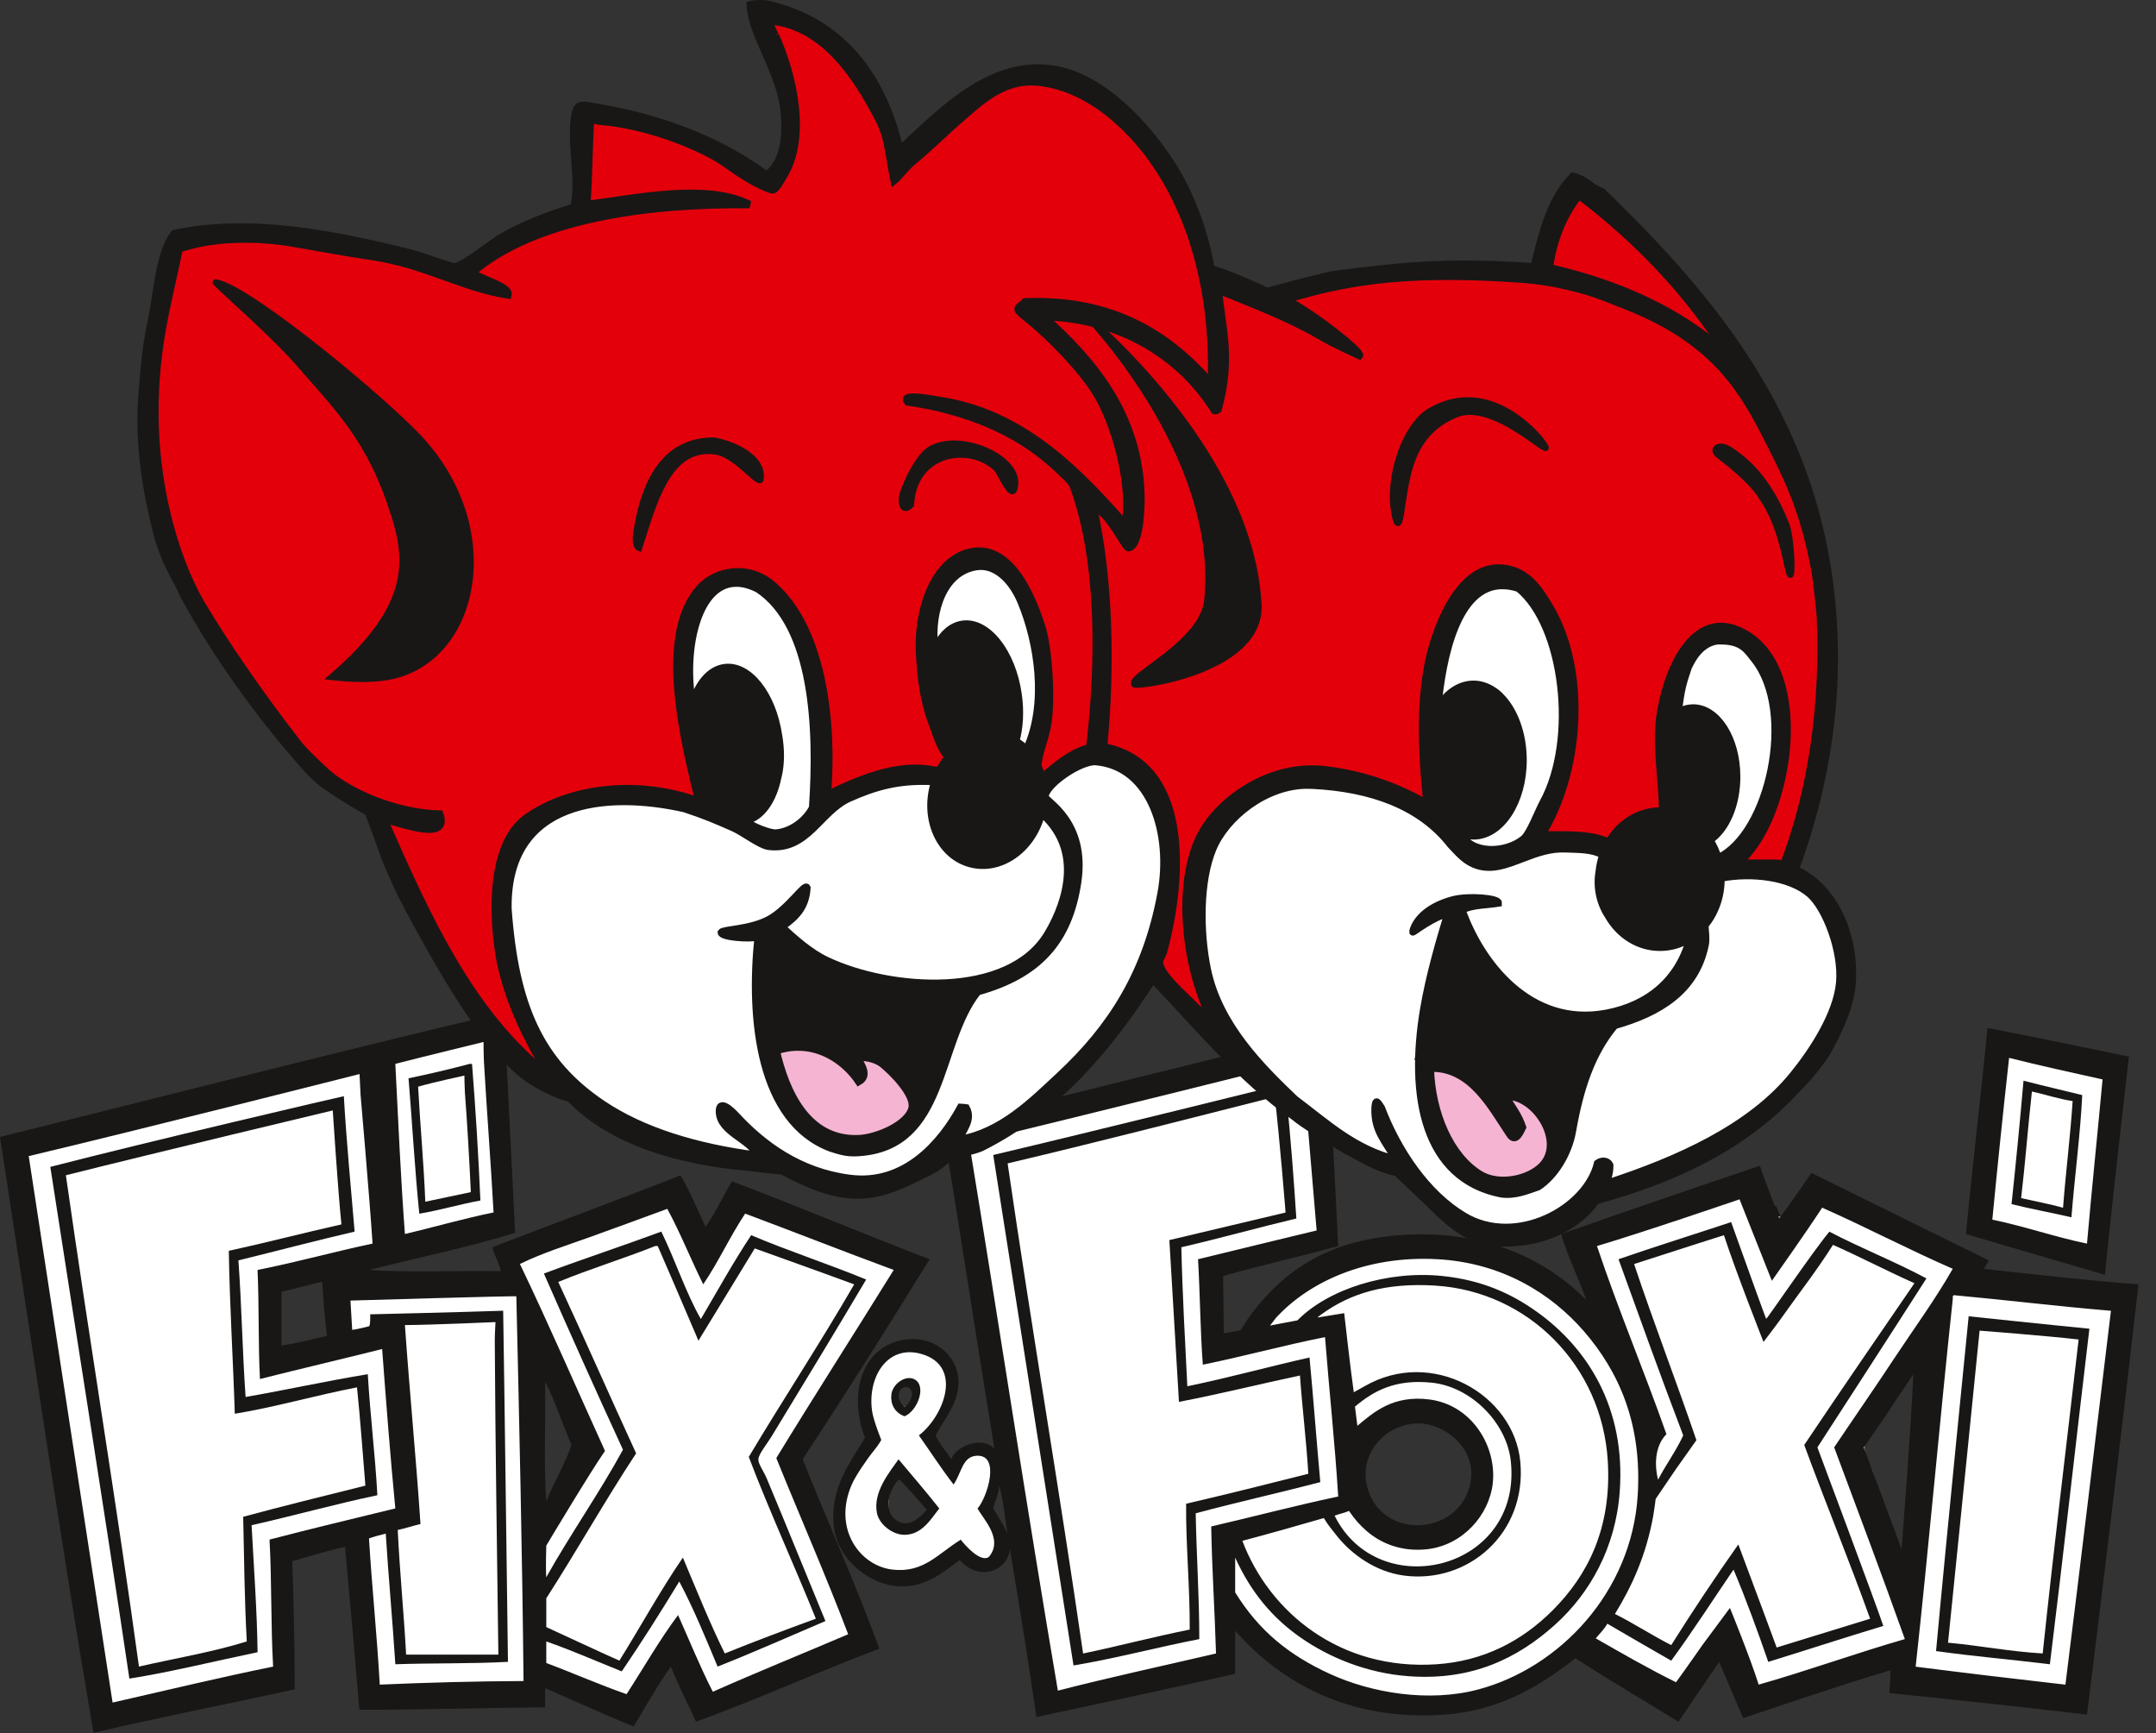 <svg width="211.67mm" height="170.12mm" version="1.1" viewBox="0 0 211.67 170.12" xmlns="http://www.w3.org/2000/svg">
 <rect x="0" y="0" width="211.67" height="170.12" fill="#333333" stroke="none"/>
 <g transform="matrix(1.057 0 0 1.057 0 -5.874)">
  <path d="m96.075 151.07c-0.396-0.023-0.791-0.049-1.184-0.077-0.047-0.11-0.091-0.228-0.136-0.345 0.278-0.835 0.56-1.668 0.846-2.5 0.032 2e-3 0.061 4e-3 0.093 6e-3 0.024 0.232 0.051 0.474 0.092 0.725 0.089 0.557 0.437 1.584 0.289 2.191" fill="#fffbdf" stroke-width=".425"/>
  <path d="m142.59 142.71h-0.212c0 3.174-1.286 6.045-3.365 8.125-2.08 2.079-4.951 3.365-8.125 3.366-3.174-4.2e-4 -6.045-1.286-8.125-3.366-2.08-2.08-3.366-4.951-3.366-8.125 0-3.174 1.286-6.045 3.366-8.125s4.951-3.366 8.125-3.366c3.174 4.3e-4 6.045 1.286 8.125 3.366 2.079 2.08 3.365 4.951 3.365 8.125h0.425c0-6.58-5.334-11.915-11.915-11.916-6.58 4.3e-4 -11.916 5.335-11.916 11.916 0 6.581 5.335 11.915 11.916 11.915 6.581-4.2e-4 11.915-5.335 11.915-11.915h-0.212" fill="#181716" stroke-width=".425"/>
  <path d="m159.24 119.56c0.313-0.403 0.623-0.811 0.927-1.221l2.319 0.071c-1.079 0.386-2.162 0.769-3.246 1.15" fill="#c5c3ae" stroke-width=".425"/>
  <path d="m126.5 118.98c0.874-0.506 1.734-1.038 2.574-1.593h4.3e-4c-0.841 0.555-1.7 1.087-2.575 1.593" fill="#181716" stroke-width=".425"/>
  <path d="m100.69 113.36c0.254-0.399 0.55-0.775 0.826-1.157 0.37-0.495 0.854-0.781 1.323-1.175 0.118-0.098 0.47-0.525 0.654-0.531 0.117-3e-3 0.665 0.522 0.781 0.602 1.058 0.717 2.398 1.485 3.697 1.485 0.603 0 1.184-0.1 1.782-0.104 0.223 0 0.562 0.062 0.705-0.124l-0.161 0.027c1.06-0.561 1.948-1.214 3.191-1.264 1.117-0.043 1.763 0.954 2.766 1.172 0.779 0.169 1.481-0.062 2.25-0.069 0.915-9e-3 1.564 0.274 2.331 0.787 1.119 0.738 1.427 1.528 1.428 2.851 0 0.457 0.08 0.866 0.102 1.314 8e-3 0.237 0.059 0.591-0.051 0.795-0.278 0.523-1.389 0.95-1.906 1.167-1.406 0.59-2.968 0.824-4.441 1.193-2.092 0.533-4.132 1.212-6.238 1.637-1.643 0.322-3.24 0.444-4.905 0.444-1.12 0-2.26-0.043-3.377 0.054-0.207 0.014-0.759 0.167-0.904-0.022-0.047-0.065-8e-3 -0.293-7e-3 -0.363 1e-3 -0.509 0.028-1.015 0.041-1.523 0.025-1.481 4.2e-4 -2.958-2e-3 -4.438-6e-3 -0.876-0.371-1.982 0.114-2.757" fill="#fff" stroke-width=".425"/>
  <path d="m114.56 108.67c0.21 0.11 0.378 0.336 0.592 0.467 0.35 0.202 0.793 0.281 1.183 0.362 0.467 0.111 1.001 0.172 1.474 0.113 0.499-0.06 0.963-0.361 1.414-0.554 0.146-0.059 0.469-0.248 0.637-0.17 0.363 0.159 0.366 1.014 0.377 1.332 0.017 0.533 0.211 1.428-0.014 1.949-1.162 0.18-2.345 0.263-3.532 0.302-0.552 6e-3 -0.718-0.448-1.133-0.803-0.578-0.49-1.183-0.558-1.902-0.558-0.294 0-1.126 0.177-1.304-0.123-0.294-0.494 0.665-1.594 0.863-1.962 0.161-0.31 0.331-0.871 0.716-0.906 0.274-0.023 0.654 0.234 0.719 0.499l-0.089 0.052" fill="#006eb9" stroke-width=".425"/>
  <path d="m63.222 109.27-0.002 0.041c-0.02 0.031-0.035 0.07-0.05 0.109l0.052-0.15" fill="#e3000b" stroke-width=".425"/>
  <path d="m142.21 139.01c-0.306-0.935-0.724-1.819-1.238-2.636 6.843-4.45 12.906-9.998 17.939-16.395l3.547 0.109c-5.548 7.459-12.412 13.881-20.248 18.921m-47.322 11.986c-0.082-6e-3 -0.163-0.012-0.244-0.018 0.036-0.109 0.072-0.217 0.108-0.327 0.045 0.117 0.089 0.235 0.136 0.345m5.709 0.211c-1.518 0-3.027-0.046-4.525-0.133 0.147-0.607-0.2-1.634-0.289-2.191-0.04-0.251-0.068-0.493-0.092-0.725 1.621 0.106 3.259 0.16 4.906 0.16 6.497-4.2e-4 12.8-0.836 18.804-2.405 0.264 0.951 0.643 1.853 1.121 2.692-6.356 1.697-13.033 2.602-19.925 2.602" fill="#c5c3ae" stroke-width=".425"/>
  <path d="m99.384 112.48c-0.018-0.388-0.043-0.772-0.074-1.154 0.883-0.216 1.766-0.431 2.648-0.644-0.012 0.018-0.024 0.035-0.036 0.052-0.633 0.893-1.383 1.563-2.537 1.745m1.216 11.312h-0.04c-0.515-4.3e-4 -1.028-9e-3 -1.54-0.025 0.525-0.197 0.927-0.578 1.254-1.082 0.03 4e-3 0.059 6e-3 0.09 6e-3h4e-3c0.173-8.5e-4 0.356-0.057 0.568-0.163 0.193-0.013 0.402-0.061 0.513-0.068 0.594-0.051 1.195-0.063 1.796-0.063 0.528 0 1.056 9e-3 1.581 9e-3 0.356 0 0.71-6e-3 1.061-0.017 0.771 0.02 1.541 0.033 2.31 0.033 1.621 0 3.236-0.054 4.841-0.2-1.266 0.327-2.552 0.605-3.855 0.832l-1e-3 4.2e-4c-0.014 3e-3 -0.028 5e-3 -0.043 8e-3 -3e-3 4.2e-4 -3e-3 8.4e-4 -6e-3 1e-3 -0.014 2e-3 -0.027 5e-3 -0.041 7e-3 -8.5e-4 4.3e-4 -4e-3 8.5e-4 -5e-3 8.5e-4 -0.015 3e-3 -0.03 6e-3 -0.045 8e-3h-1e-3c-0.014 3e-3 -0.027 5e-3 -0.041 7e-3 -6e-3 8.5e-4 -0.01 2e-3 -0.016 3e-3 -9e-3 2e-3 -0.017 3e-3 -0.026 5e-3 -7e-3 1e-3 -0.014 3e-3 -0.021 3e-3 -7e-3 1e-3 -0.014 3e-3 -0.022 4e-3 -7e-3 1e-3 -0.015 3e-3 -0.022 4e-3 -6e-3 8.5e-4 -0.011 2e-3 -0.017 3e-3 -0.032 6e-3 -0.064 0.011-0.096 0.016-2e-3 0-5e-3 4.2e-4 -7e-3 8.5e-4 -0.011 2e-3 -0.022 4e-3 -0.034 6e-3 -2e-3 4.3e-4 -4e-3 8.5e-4 -6e-3 1e-3 -2.595 0.427-5.258 0.654-7.973 0.662h-0.075c-6e-3 0-0.012 0-0.019 4.2e-4h-0.024c-0.013-1e-3 -0.028-1e-3 -0.042-1e-3" fill="#c5c6c6" stroke-width=".425"/>
  <path d="m109.18 123.05 1e-3 -4.2e-4 -1e-3 4.2e-4m-0.048 8e-3c3e-3 -4.2e-4 3e-3 -8.5e-4 6e-3 -1e-3 -3e-3 4.2e-4 -5e-3 8.5e-4 -6e-3 1e-3m-0.046 8e-3c8.5e-4 0 4e-3 -4.3e-4 5e-3 -8.5e-4 -1e-3 4.2e-4 -3e-3 8.5e-4 -5e-3 8.5e-4m-0.047 8e-3h1e-3 -1e-3m-0.057 0.01c6e-3 -8.4e-4 0.01-2e-3 0.016-3e-3 -6e-3 8.5e-4 -0.01 2e-3 -0.016 3e-3m-0.046 8e-3c7e-3 -8.5e-4 0.014-2e-3 0.021-3e-3 -7e-3 1e-3 -0.014 3e-3 -0.021 3e-3m-0.044 8e-3c7e-3 -1e-3 0.015-3e-3 0.022-4e-3 -8e-3 1e-3 -0.014 3e-3 -0.022 4e-3m-0.114 0.019c0.032-6e-3 0.064-0.011 0.096-0.016-0.032 5e-3 -0.064 0.011-0.096 0.016m-0.04 6e-3c0.011-2e-3 0.023-4e-3 0.034-6e-3 -0.011 2e-3 -0.023 4e-3 -0.034 6e-3m-7.979 0.664c2.715-9e-3 5.378-0.235 7.973-0.662-2.596 0.428-5.258 0.654-7.973 0.662m-0.034 0h0.034-0.034m-0.041 0h0.029-0.029m-0.043 4.2e-4h0.024-0.024m-0.084 0c-0.515-4.2e-4 -1.029-9e-3 -1.54-0.025l4.25e-4 -4.2e-4c0.511 0.016 1.024 0.025 1.54 0.025m0.04 0h-0.04 0.04m6.444 1.726c6.6-0.82 12.815-2.882 18.403-5.946v4.3e-4c-5.587 3.063-11.803 5.125-18.403 5.945m-0.145 0.018c0.048-6e-3 0.096-0.012 0.144-0.018-0.049 6e-3 -0.095 0.012-0.144 0.018m-0.045 6e-3c0.01-1e-3 0.023-3e-3 0.033-4e-3 -0.011 2e-3 -0.021 3e-3 -0.033 4e-3m-0.044 5e-3c8e-3 -8.5e-4 0.019-2e-3 0.027-3e-3 -8e-3 8.5e-4 -0.018 2e-3 -0.027 3e-3m-0.044 5e-3c8e-3 -8.5e-4 0.015-2e-3 0.023-3e-3 -8e-3 1e-3 -0.015 2e-3 -0.023 3e-3m-0.062 8e-3c4e-3 -4.3e-4 8e-3 -8.5e-4 0.012-2e-3 -3e-3 4.2e-4 -8e-3 1e-3 -0.012 2e-3m-0.043 5e-3c3e-3 -4.2e-4 8e-3 -1e-3 0.01-1e-3 -5e-3 4.2e-4 -5e-3 4.2e-4 -0.01 1e-3m-0.042 5e-3c3e-3 -4.2e-4 6e-3 -8.5e-4 9e-3 -8.5e-4 -3e-3 4.3e-4 -6e-3 4.3e-4 -9e-3 8.5e-4m-8.294 0.297c-2.118-0.092-4.203-0.31-6.247-0.648v-4.2e-4c2.044 0.338 4.129 0.557 6.247 0.649m0.081 3e-3c-0.024-8.5e-4 -0.05-3e-3 -0.074-3e-3 0.025 1e-3 0.049 3e-3 0.074 3e-3m0.056 3e-3c-0.015-8.5e-4 -0.03-1e-3 -0.046-2e-3 0.015 8.5e-4 0.031 1e-3 0.046 2e-3m0.025 8.5e-4c-0.009-4.3e-4 -0.012-4.3e-4 -0.021-8.5e-4 0.007 4.2e-4 0.014 4.2e-4 0.021 8.5e-4m0.044 2e-3c-0.01-4.2e-4 -0.019-8.5e-4 -0.029-1e-3 0.011 4.2e-4 0.019 8.5e-4 0.029 1e-3m0.039 2e-3c-0.005-4.2e-4 -0.014-8.5e-4 -0.019-8.5e-4 0.007 0 0.012 4.3e-4 0.019 8.5e-4m0.034 1e-3c-0.005-4.3e-4 -0.013-4.3e-4 -0.018-8.5e-4 0.005 4.2e-4 0.012 4.2e-4 0.018 8.5e-4m0.047 2e-3c-0.005-4.3e-4 -0.011-4.3e-4 -0.017-8.5e-4 0.006 4.2e-4 0.011 4.2e-4 0.017 8.5e-4m0.036 1e-3c-0.005-4.3e-4 -0.011-4.3e-4 -0.016-4.3e-4 0.005 0 0.01 0 0.016 4.3e-4m0.045 2e-3c-0.005-4.3e-4 -0.009-4.3e-4 -0.014-4.3e-4 0.005 0 0.009 0 0.014 4.3e-4m0.037 1e-3c-0.005-4.2e-4 -0.007-4.2e-4 -0.012-4.2e-4 0.005 0 0.008 0 0.012 4.2e-4m0.045 1e-3c-0.003 0-0.008 0-0.011-4.3e-4 0.003 4.3e-4 0.008 4.3e-4 0.011 4.3e-4m0.037 1e-3h-0.008 0.008m0.045 2e-3c-0.003 0-0.006-4.3e-4 -0.01-4.3e-4 0.002 0 0.008 4.3e-4 0.01 4.3e-4m0.037 1e-3c-0.002-4.2e-4 -0.005-4.2e-4 -0.007-4.2e-4 0.002 0 0.005 0 0.007 4.2e-4m0.045 1e-3c-0.003 0-0.005 0-0.009-4.3e-4 0.003 0 0.006 4.3e-4 0.009 4.3e-4m0.038 1e-3c-0.002-4.2e-4 -0.003-4.2e-4 -0.004-4.2e-4 0.001 0 0.003 4.2e-4 0.004 4.2e-4m0.044 1e-3c-0.002 0-0.004-4.3e-4 -0.005-4.3e-4 0.003 0 0.003 0 0.005 4.3e-4m0.039 8.4e-4h-0.002 0.002m0.044 1e-3h-0.004 0.004m0.039 1e-3h-0.002 0.002m0.044 8.5e-4h-0.004 0.004m0.083 2e-3h-0.004 0.004m0.082 2e-3h-0.002 0.002m0.083 2e-3h-0.002 0.002m0.083 2e-3h-0.001 0.001m0.083 2e-3h-0.001 0.001m0.167 3e-3h-0.001 0.001m0.084 8.5e-4h-0.002 0.002m0.083 1e-3h-0.002 0.002m0.083 8.5e-4h-8.5e-4 8.5e-4m0.084 8.5e-4h-2e-3 2e-3m0.085 8.5e-4 -3e-3 -4.3e-4c1e-3 4.3e-4 2e-3 4.3e-4 3e-3 4.3e-4m0.084 4.2e-4h-4e-3 4e-3m0.084 4.3e-4h-5e-3 5e-3m0.373 0h5e-3 -5e-3m-0.289 0h-6e-3 6e-3m0.241 0h0.015-0.015m-0.05 4.2e-4h0.022-0.022m-0.107 0h-7e-3 7e-3m0.04 0h0.044-0.046" fill="#181716" stroke-width=".425"/>
  <path d="m142.8 142.71m-11.915-11.491c-3.174 4.2e-4 -6.045 1.286-8.125 3.366s-3.366 4.951-3.366 8.125c0 3.174 1.286 6.045 3.366 8.125 2.08 2.079 4.951 3.365 8.125 3.366 3.174-4.3e-4 6.045-1.286 8.125-3.366 2.079-2.08 3.365-4.951 3.365-8.125 0-3.174-1.286-6.045-3.365-8.125-2.08-2.08-4.951-3.366-8.125-3.366m0 23.406c-4.439 0-8.311-2.428-10.361-6.027-0.478-0.839-0.857-1.742-1.121-2.692-0.206-0.743-0.343-1.515-0.401-2.309-0.022-0.293-0.033-0.589-0.033-0.887 0-6.58 5.335-11.915 11.916-11.916 3.406 4.3e-4 6.479 1.43 8.65 3.722 0.538 0.567 1.019 1.187 1.438 1.851 0.515 0.817 0.933 1.701 1.238 2.636 0.381 1.167 0.588 2.413 0.588 3.707-4.2e-4 6.58-5.334 11.915-11.915 11.915" fill="#181716" stroke-width=".425"/>
  <path d="m121.55 113.45c-0.127-0.061-0.253-0.127-0.375-0.199-0.104-0.084-0.218-0.166-0.341-0.247-0.189-0.126-0.37-0.239-0.55-0.336l0.037-0.052c-0.134-0.128-0.257-0.265-0.372-0.409 0.089-0.013 0.178-0.026 0.267-0.04 0.225-0.521 0.031-1.416 0.014-1.949-0.011-0.319-0.014-1.173-0.377-1.332-0.028-0.013-0.06-0.019-0.096-0.019-0.176 0-0.421 0.14-0.542 0.189-0.451 0.193-0.915 0.494-1.414 0.554-0.126 0.016-0.256 0.023-0.387 0.023-0.365 0-0.744-0.055-1.087-0.136-0.39-0.081-0.833-0.16-1.183-0.362-0.214-0.131-0.381-0.358-0.592-0.467l0.088-0.053c-0.026-0.105-0.1-0.208-0.198-0.293 0.094-0.251 0.188-0.5 0.292-0.741 0.393-0.098 0.787-0.197 1.179-0.296 1.872-0.471 5.032-1.178 7.009-1.613 3e-3 0.112 4e-3 0.223 6e-3 0.334-0.043 0.041-0.072 0.118-0.075 0.249-0.025 0.919-0.1 1.67 0.228 2.405 2e-3 0.053 4e-3 0.105 6e-3 0.158-0.195 0.036-0.231 0.297-0.163 0.478 0.054 0.144 0.12 0.27 0.197 0.381 0.043 1.024 0.092 2.048 0.144 3.072-0.605 0.21-1.233 0.329-1.728 0.353-0.026 0.116-0.017 0.231 0.011 0.347m-13.354 8.969c-0.77 0-1.54-0.012-2.31-0.033 1.29-0.044 2.552-0.173 3.844-0.426 2.105-0.425 4.146-1.104 6.238-1.637 1.473-0.369 3.035-0.603 4.441-1.193 0.374-0.156 1.057-0.423 1.513-0.756-0.049 0.239-0.09 0.468-0.107 0.667-2.792 1.322-5.728 2.39-8.776 3.177-1.605 0.147-3.221 0.201-4.842 0.201" fill="#999" stroke-width=".425"/>
  <path d="m166.01 120.19-3.547-0.109c0.401-0.54 0.797-1.086 1.184-1.637l1.721 0.053c0.187 0.471 0.381 0.976 0.599 1.572 0.015 0.039 0.029 0.079 0.043 0.121m8.862 0.272-5.822-0.179c0.414-0.64 0.668-1.203 1.072-1.639l1.186 0.036c1.188 0.594 2.376 1.187 3.564 1.782" fill="#999" stroke-width=".425"/>
  <path d="m162.46 120.09-3.547-0.109c0.107-0.137 0.216-0.276 0.322-0.413 1.084-0.381 2.167-0.764 3.246-1.15l1.162 0.036c-0.387 0.55-0.783 1.097-1.184 1.637" fill="#999787" stroke-width=".425"/>
  <path d="m158.92 119.98-0.787-0.025c0.37-0.13 0.739-0.259 1.108-0.389-0.106 0.138-0.214 0.276-0.322 0.413" fill="#181716" stroke-width=".425"/>
  <path d="m112.05 113.7h-0.011c-0.213-3e-3 -0.377-0.061-0.54-0.222-0.144-0.145-0.282-0.388-0.392-0.763 0.71-0.461 1.765-0.955 2.672-0.955h0.011c0.516 4e-3 0.971 0.145 1.339 0.53-0.516 0.2-1.034 0.519-1.532 0.801-0.584 0.336-1.144 0.609-1.547 0.609m1.234 3.331c-0.094-0.787-0.356-1.384-0.541-2.027 1.486-1.038 3.543-1.705 5.477-2.239 0.243-0.039 0.469-0.057 0.678-0.057h8.5e-4c0.474 0 0.861 0.093 1.18 0.255l0.206-0.29c0.18 0.097 0.361 0.209 0.55 0.336 0.124 0.081 0.237 0.164 0.341 0.247-0.072-0.043-0.144-0.087-0.214-0.134l-0.279 0.315c0.434 0.506 0.654 1.271 0.665 2.186-0.665-0.171-1.326-0.245-1.974-0.245-2.304 8.5e-4 -4.438 0.92-6.09 1.654m-12.348 5.497c0.027-0.013 0.054-0.028 0.082-0.043 0.076-0.042 0.118-0.099 0.15-0.154 0.056-0.099 0.086-0.211 0.114-0.347 0.077-0.402 0.099-1.023 0.099-1.734 0-1.309-0.081-2.912-0.09-3.794v1e-3c-5e-3 -0.707-0.211-1.546-0.209-2.278 0-0.21 0.017-0.409 0.057-0.592 0.502-0.264 0.84-0.677 1.131-1.097 0.271-0.395 0.507-0.802 0.787-1.136 1.521 0.935 3.656 1.717 5.812 1.718 0.31 0 0.62-0.016 0.928-0.051 0.11 0.518 0.435 0.944 0.763 1.272 0.188 0.187 0.379 0.345 0.541 0.469 0.143 0.109 0.265 0.195 0.332 0.246 0.431 0.607 0.536 1.443 0.535 2.334 4.2e-4 0.646-0.052 1.314-0.053 1.934 1e-3 0.598 0.046 1.154 0.261 1.616l0.145 0.308 0.213-0.265c0.081-0.101 0.121-0.134 0.155-0.15 0.033-0.017 0.096-0.031 0.235-0.038l0.224-0.013-0.025-0.223c-0.025-0.217-0.036-0.417-0.036-0.601 0-0.598 0.121-1.026 0.311-1.349 0.286-0.482 0.744-0.751 1.287-0.948 0.541-0.197 1.151-0.309 1.692-0.493 0.811-0.278 1.928-0.408 2.93-0.408h8e-3c0.25 0 0.492 8e-3 0.722 0.023 0.448 0.03 0.734 0.135 0.928 0.265 0.289 0.194 0.4 0.454 0.503 0.714 0.052 0.13 0.097 0.257 0.181 0.377 0.043 0.059 0.098 0.118 0.172 0.16 0.036 0.021 0.076 0.037 0.117 0.048-5e-3 0.026-0.011 0.051-0.016 0.077-0.456 0.333-1.139 0.599-1.513 0.756-1.406 0.59-2.968 0.824-4.441 1.193-2.092 0.533-4.132 1.212-6.238 1.637-1.292 0.253-2.554 0.382-3.844 0.426-0.351 0.012-0.705 0.017-1.061 0.017-0.524 0-1.052-9e-3 -1.581-9e-3 -0.601 0-1.202 0.012-1.796 0.063-0.11 6e-3 -0.319 0.053-0.512 0.067" fill="#c5c6c6" stroke-width=".425"/>
  <path d="m119.95 112.2c-0.159-0.203-0.299-0.42-0.42-0.651l-0.056-0.107-0.121-7e-3c-0.101-6e-3 -0.2-8e-3 -0.299-8e-3 -0.86 4.3e-4 -1.63 0.197-2.38 0.377-0.116-0.284-0.295-0.518-0.513-0.702-0.399-0.338-0.916-0.521-1.458-0.64-0.429-0.094-0.876-0.147-1.297-0.193 0.198-0.368 0.349-0.758 0.531-1.09l0.113 0.144 0.137-0.34c0.09-0.223 0.173-0.447 0.257-0.668 0.098 0.085 0.172 0.189 0.198 0.293l-0.088 0.053c0.21 0.11 0.378 0.336 0.592 0.467 0.35 0.202 0.793 0.281 1.183 0.362 0.343 0.081 0.722 0.136 1.087 0.136 0.132 0 0.262-7e-3 0.387-0.023 0.499-0.06 0.963-0.361 1.414-0.554 0.121-0.049 0.366-0.189 0.542-0.189 0.035 0 0.068 6e-3 0.096 0.019 0.363 0.159 0.366 1.014 0.377 1.332 0.017 0.533 0.211 1.428-0.014 1.949-0.09 0.014-0.178 0.027-0.268 0.04" fill="#00548f" stroke-width=".425"/>
  <path d="m99.702 121.71c-0.022-8e-3 -0.045-0.013-0.071-0.017-2.686-0.426-5.484-0.2-8.199-0.499-0.301-1.871-0.6-3.735-0.895-5.59 0.204 0.09 0.399 0.17 0.577 0.234 0.232 0.081 0.433 0.138 0.619 0.139 0.119 0 0.254-0.025 0.358-0.134l0.007-8e-3 0.006-9e-3c0.034-0.043 0.054-0.106 0.053-0.158-0.003-0.107-0.048-0.164-0.085-0.212-0.073-0.088-0.169-0.161-0.294-0.245-0.327-0.22-0.858-0.495-1.426-0.77-0.043-0.273-0.086-0.545-0.129-0.817 0.556-0.148 1.112-0.293 1.668-0.438 1.677 0.555 3.517 0.935 5.446 0.935 0.779 0 1.573-0.062 2.375-0.2 0.103 1.26 0.168 2.677 0.168 4.094 0 0.775-0.02 1.552-0.063 2.302-0.017 0.331-0.114 0.875-0.115 1.35 0 0.014 4.25e-4 0.029 4.25e-4 0.043" fill="#c7b705" stroke-width=".425"/>
  <path d="m99.018 123.76c-2.483-0.078-4.919-0.338-7.296-0.767-0.097-0.602-0.193-1.201-0.29-1.802 2.716 0.299 5.514 0.073 8.199 0.499 0.026 4e-3 0.049 9e-3 0.071 0.017 0.003 0.223 0.027 0.433 0.112 0.619 0.046 0.098 0.114 0.19 0.211 0.257 0.072 0.051 0.158 0.082 0.248 0.095-0.327 0.505-0.729 0.885-1.254 1.083" fill="#c7b705" stroke-width=".425"/>
  <path d="m108.83 111.75c-7e-3 0-0.014 0-0.022-4.2e-4h-5e-3c-0.939 4.2e-4 -2.016-0.204-2.757-0.452l-1e-3 -4.2e-4c-0.268-0.087-0.823-0.312-1.292-0.584-0.235-0.135-0.45-0.283-0.595-0.422-0.043-0.041-0.079-0.081-0.108-0.118 2.968-0.714 5.928-1.422 8.878-2.148-0.185 0.471-0.376 0.933-0.598 1.361-0.447 0.864-1.004 1.581-1.858 1.989l-0.016 8e-3 -0.014 0.011c-0.332 0.238-0.933 0.356-1.612 0.356m-12.39 1.087c-0.736 0-1.44-0.11-2.118-0.277 1.173-0.297 2.346-0.59 3.517-0.879 0.002 0.107 3e-3 0.214 3e-3 0.321 0 0.233-0.005 0.467-0.014 0.702-0.475 0.093-0.936 0.134-1.384 0.134h-0.004" fill="#ad0600" stroke-width=".425"/>
  <path d="m91.442 115.5c-0.118-0.034-0.257-0.084-0.406-0.145-0.178-0.071-0.372-0.156-0.575-0.249-0.008-0.051-0.016-0.099-0.024-0.15 0.334 0.166 0.641 0.327 0.878 0.467 0.045 0.027 0.088 0.053 0.127 0.078m22.366-4.165h-0.017c-1.12 4e-3 -2.292 0.603-3.047 1.112l-0.124 0.084 0.037 0.144c0.128 0.501 0.304 0.858 0.541 1.101 0.234 0.24 0.533 0.348 0.831 0.348h0.011c0.575-6e-3 1.164-0.326 1.768-0.665 0.6-0.342 1.211-0.713 1.739-0.864l0.287-0.082-0.172-0.244-0.173 0.122 0.173-0.122c-0.47-0.674-1.16-0.935-1.854-0.935m-13.435 10.931c-1e-3 0-3e-3 0-3e-3 -4.2e-4 -0.055-4.2e-4 -0.08-0.011-0.102-0.025-0.031-0.021-0.07-0.072-0.097-0.174-0.028-0.1-0.041-0.24-0.041-0.397-8.5e-4 -0.422 0.092-0.952 0.114-1.326 0.044-0.759 0.063-1.543 0.063-2.326 0-1.519-0.074-3.035-0.189-4.363l-0.02-0.234-0.231 0.044c-0.854 0.162-1.698 0.234-2.528 0.234h-0.003c-1.629 0-3.2-0.28-4.664-0.712 0.273-0.07 0.545-0.14 0.818-0.21 0.916 0.277 1.897 0.49 2.952 0.49 0.527 0 1.071-0.053 1.634-0.178l0.158-0.035 0.008-0.161c0.016-0.298 0.023-0.593 0.023-0.887 0-0.142-0.002-0.283-0.005-0.424 0.211-0.052 0.422-0.104 0.633-0.156 0.034 0.431 0.06 0.863 0.077 1.3l0.009 0.225 0.224-0.022c1.432-0.136 2.366-0.952 3.066-1.951 0.101-0.144 0.198-0.292 0.292-0.442 0.35-0.085 0.699-0.168 1.049-0.253 6e-3 0.011 0.012 0.023 0.019 0.034 0.107 0.18 0.271 0.333 0.462 0.478 0.575 0.43 1.424 0.78 1.819 0.911l-1e-3 -4.2e-4c0.791 0.263 1.897 0.474 2.897 0.474 0.723-2e-3 1.393-0.104 1.863-0.423 0.961-0.465 1.573-1.271 2.036-2.17 0.277-0.538 0.505-1.112 0.725-1.681 0.265-0.065 0.53-0.131 0.796-0.197-0.104 0.261-0.198 0.522-0.296 0.779l-0.025-0.031-0.163 0.24c-0.36 0.535-0.552 1.176-0.86 1.64l-0.191 0.29 0.345 0.038c0.686 0.074 1.448 0.146 2.065 0.352 0.308 0.103 0.578 0.239 0.787 0.417 0.209 0.179 0.362 0.396 0.446 0.688l0.056 0.195 0.197-0.046c0.819-0.194 1.607-0.41 2.466-0.41h3e-3c0.053 0 0.105 8.5e-4 0.158 3e-3 0.09 0.163 0.19 0.32 0.299 0.47-0.192-0.034-0.397-0.052-0.613-0.052-0.238 0-0.49 0.021-0.757 0.064l-0.011 2e-3 -0.011 4e-3c-2.002 0.555-4.163 1.246-5.744 2.393l-0.118 0.086 0.038 0.141c0.225 0.833 0.544 1.476 0.593 2.386l0.017 0.307 0.281-0.125c1.686-0.752 3.876-1.739 6.185-1.739h5e-3c0.699 0 1.409 0.09 2.123 0.302l0.265 0.079 9e-3 -0.276c2e-3 -0.07 3e-3 -0.139 3e-3 -0.208-4.2e-4 -0.676-0.103-1.3-0.331-1.828 0.231 0.106 0.471 0.194 0.716 0.264 0.078 0.324 0.127 0.697 0.127 1.051 0 0.313-0.039 0.613-0.12 0.848l-0.034 0.098 0.057 0.087 0.016 0.025c0.037 0.058 0.132 0.213 0.214 0.379 0.042 0.083 0.08 0.168 0.106 0.242 0.027 0.073 0.039 0.138 0.038 0.161v4e-3l-6e-3 0.014-5e-3 0.023c-0.048 0.249-0.102 0.344-0.167 0.45-0.054 0.086-0.131 0.192-0.19 0.352-0.057 0.019-0.098 0.026-0.122 0.026h-2e-3l-0.049-0.014c-0.026-0.016-0.08-0.109-0.134-0.254-0.086-0.214-0.194-0.527-0.466-0.795-0.272-0.27-0.699-0.473-1.358-0.516-0.239-0.016-0.491-0.024-0.75-0.024-1.042 8.5e-4 -2.192 0.129-3.076 0.431-0.665 0.23-1.536 0.35-2.27 0.749-0.366 0.2-0.7 0.478-0.936 0.877-0.237 0.399-0.372 0.911-0.371 1.566 0 0.139 6e-3 0.284 0.018 0.437-0.061 0.011-0.118 0.029-0.176 0.057-0.016 8e-3 -0.031 0.016-0.046 0.025-0.089-0.321-0.118-0.716-0.118-1.152 0-0.597 0.053-1.266 0.053-1.934-2e-3 -0.93-0.099-1.87-0.633-2.609l-0.017-0.024-0.023-0.018c-0.081-0.063-0.206-0.149-0.36-0.267-0.228-0.175-0.513-0.416-0.742-0.701-0.23-0.286-0.4-0.611-0.429-0.956l-0.019-0.223-0.223 0.031c-0.356 0.05-0.716 0.073-1.077 0.073h-7e-3c-2.119 0-4.266-0.809-5.73-1.747l-0.149-0.096-0.121 0.129c-0.38 0.407-0.648 0.89-0.942 1.314-0.294 0.427-0.606 0.789-1.054 0.999l-0.089 0.042-0.026 0.095c-0.069 0.256-0.093 0.523-0.093 0.794 3e-3 0.802 0.209 1.651 0.209 2.279v1e-3c9e-3 0.899 0.09 2.495 0.09 3.789 0 0.533-0.014 1.016-0.051 1.367-0.018 0.175-0.043 0.318-0.07 0.41-0.013 0.046-0.027 0.079-0.036 0.093v4.2e-4c-0.202 0.107-0.347 0.144-0.429 0.144" fill="#181716" stroke-width=".425"/>
  <path d="m108.81 112.17c-1-4.3e-4 -2.106-0.211-2.897-0.474l1e-3 4.2e-4c-0.395-0.131-1.244-0.481-1.819-0.911-0.192-0.145-0.355-0.298-0.462-0.478-6e-3 -0.011-0.012-0.023-0.019-0.034 0.146-0.035 0.292-0.07 0.437-0.105 0.029 0.037 0.066 0.077 0.108 0.118 0.145 0.139 0.36 0.288 0.595 0.422 0.469 0.272 1.024 0.496 1.292 0.584l1e-3 4.3e-4c0.741 0.248 1.818 0.453 2.757 0.452h5e-3c7e-3 4.3e-4 0.014 4.3e-4 0.022 4.3e-4 0.679 0 1.281-0.118 1.612-0.357l0.014-0.011 0.016-8e-3c0.854-0.409 1.411-1.125 1.858-1.989 0.221-0.428 0.413-0.891 0.598-1.361 0.168-0.041 0.336-0.082 0.504-0.124-0.22 0.568-0.447 1.142-0.725 1.681-0.463 0.899-1.076 1.705-2.036 2.17-0.47 0.32-1.14 0.422-1.863 0.424m-9.624 0.538 0.212-8e-3 -0.212 8e-3m-0.203 0.233-0.009-0.225c-0.017-0.437-0.043-0.87-0.077-1.3 0.139-0.034 0.279-0.068 0.417-0.102 0.031 0.382 0.056 0.766 0.074 1.154 1.154-0.183 1.904-0.852 2.537-1.745 0.012-0.017 0.025-0.034 0.036-0.052 0.201-0.048 0.402-0.097 0.603-0.145-0.094 0.15-0.191 0.299-0.292 0.442-0.7 1-1.635 1.815-3.066 1.951l-0.224 0.022m-0.949-0.069m-1.588 0.385c-1.056-4.2e-4 -2.036-0.213-2.952-0.49 0.277-0.071 0.553-0.141 0.831-0.211 0.677 0.167 1.381 0.277 2.118 0.277h0.004c0.448 0 0.909-0.041 1.384-0.134 0.01-0.235 0.014-0.469 0.014-0.702 0-0.107-8.5e-4 -0.214-3e-3 -0.321 0.141-0.034 0.281-0.069 0.423-0.104 0.003 0.141 0.005 0.282 0.005 0.424 0 0.293-0.007 0.589-0.023 0.887l-0.008 0.161-0.158 0.035c-0.563 0.124-1.108 0.177-1.634 0.177m14.666-0.553c0.11 0.375 0.249 0.618 0.392 0.763 0.163 0.161 0.327 0.22 0.54 0.222h0.011c0.403 0 0.963-0.274 1.547-0.61 0.498-0.282 1.016-0.6 1.532-0.801-0.368-0.385-0.823-0.526-1.339-0.53h-0.011c-0.907 4.3e-4 -1.962 0.495-2.672 0.956m0.921 1.409c-0.299 0-0.598-0.108-0.831-0.348-0.237-0.242-0.413-0.6-0.541-1.101l-0.037-0.144 0.124-0.084c0.755-0.509 1.927-1.108 3.047-1.112h0.017c0.694 0 1.384 0.261 1.854 0.934l-0.173 0.122 0.173-0.122 0.172 0.244-0.287 0.082c-0.528 0.15-1.139 0.522-1.739 0.864-0.604 0.339-1.193 0.66-1.768 0.665-4e-3 4.3e-4 -7e-3 4.3e-4 -0.011 4.3e-4m-20.217 1.461m0.085 0.085m0.04 0.03m-0.202 0.279c-0.186-1e-3 -0.386-0.058-0.619-0.139-0.178-0.063-0.373-0.144-0.577-0.234-0.027-0.167-0.053-0.334-0.08-0.501 0.204 0.093 0.398 0.178 0.575 0.249 0.149 0.061 0.288 0.11 0.406 0.145-0.04-0.025-0.082-0.051-0.127-0.078-0.237-0.139-0.544-0.301-0.878-0.467-0.027-0.171-0.054-0.342-0.081-0.513 0.568 0.276 1.099 0.551 1.426 0.77 0.124 0.085 0.22 0.157 0.294 0.245 0.037 0.048 0.081 0.105 0.085 0.212 0.001 0.053-0.019 0.115-0.053 0.158l-0.006 9e-3 -0.007 8e-3c-0.104 0.11-0.239 0.135-0.358 0.135m30.876 1.059m-0.245 0.988m-21.511 4.153m-0.49 0.511c-0.031 0-0.06-2e-3 -0.09-6e-3 -0.091-0.013-0.176-0.044-0.248-0.095-0.097-0.067-0.165-0.159-0.211-0.257-0.085-0.186-0.108-0.396-0.112-0.619 0-0.014-4.24e-4 -0.029-4.24e-4 -0.044 8.49e-4 -0.475 0.097-1.018 0.115-1.35 0.043-0.75 0.063-1.526 0.063-2.302 0-1.418-0.065-2.835-0.168-4.094-0.802 0.137-1.595 0.2-2.375 0.2-1.929-4.3e-4 -3.768-0.38-5.446-0.935l0.778-0.201c1.463 0.431 3.035 0.712 4.664 0.712h0.003c0.829 0 1.674-0.072 2.528-0.234l0.231-0.044 0.02 0.234c0.115 1.328 0.189 2.844 0.189 4.363 0 0.783-0.02 1.566-0.063 2.326-0.022 0.374-0.115 0.904-0.114 1.326 0 0.157 0.013 0.296 0.041 0.397 0.028 0.101 0.066 0.152 0.097 0.174 0.022 0.014 0.047 0.025 0.102 0.025 8.5e-4 4.3e-4 2e-3 4.3e-4 3e-3 4.3e-4 0.082 0 0.227-0.038 0.428-0.146v-4.2e-4c9e-3 -0.014 0.023-0.047 0.036-0.093 0.027-0.092 0.052-0.235 0.07-0.41 0.037-0.352 0.051-0.834 0.051-1.367 0-1.294-0.08-2.891-0.09-3.789v-1e-3c-4.3e-4 -0.628-0.206-1.478-0.209-2.279 0-0.271 0.025-0.538 0.093-0.794l0.026-0.095 0.089-0.042c0.448-0.209 0.76-0.572 1.054-0.999 0.293-0.425 0.562-0.907 0.942-1.314l0.121-0.129 0.149 0.096c1.464 0.938 3.611 1.747 5.73 1.747h7e-3c0.361 0 0.721-0.023 1.077-0.073l0.223-0.031 0.019 0.223c0.029 0.345 0.199 0.67 0.429 0.956 0.229 0.285 0.513 0.526 0.742 0.701 0.154 0.118 0.279 0.204 0.36 0.267l0.023 0.018 0.017 0.024c0.534 0.739 0.631 1.679 0.633 2.609 0 0.668-0.053 1.337-0.053 1.934-8.5e-4 0.436 0.029 0.831 0.118 1.152 0.014-9e-3 0.03-0.017 0.046-0.025 0.058-0.028 0.115-0.045 0.176-0.057-0.012-0.152-0.018-0.298-0.018-0.437-4.2e-4 -0.654 0.134-1.167 0.371-1.566 0.236-0.399 0.57-0.677 0.936-0.877 0.734-0.399 1.605-0.519 2.27-0.749 0.884-0.302 2.034-0.43 3.076-0.431 0.258 0 0.51 8e-3 0.75 0.024 0.658 0.043 1.086 0.245 1.358 0.516 0.272 0.268 0.38 0.581 0.466 0.795 0.055 0.145 0.109 0.238 0.134 0.254l0.049 0.014h2e-3c0.024 0 0.065-7e-3 0.122-0.026 0.059-0.16 0.136-0.265 0.19-0.352 0.065-0.105 0.119-0.2 0.167-0.45l5e-3 -0.023 6e-3 -0.014v-4e-3c8.5e-4 -0.023-0.011-0.087-0.038-0.161-0.026-0.075-0.064-0.16-0.106-0.242-0.082-0.166-0.178-0.321-0.214-0.379l-0.016-0.025-0.057-0.087 0.034-0.098c0.081-0.235 0.12-0.534 0.12-0.848 0-0.354-0.048-0.726-0.127-1.051-0.244-0.07-0.484-0.158-0.716-0.264 0.228 0.528 0.33 1.153 0.331 1.828 0 0.069-8.5e-4 0.138-3e-3 0.208l-9e-3 0.276-0.265-0.079c-0.713-0.213-1.424-0.302-2.123-0.302h-5e-3c-2.309 0-4.5 0.987-6.185 1.739l-0.281 0.125-0.017-0.307c-0.049-0.911-0.368-1.553-0.593-2.386l-0.038-0.141 0.118-0.086c1.581-1.148 3.742-1.838 5.744-2.393l0.011-4e-3 0.011-2e-3c0.268-0.043 0.52-0.064 0.757-0.064 0.217 0 0.421 0.017 0.613 0.052-0.109-0.15-0.209-0.308-0.299-0.47-0.053-2e-3 -0.105-3e-3 -0.158-3e-3h-3e-3c-0.858 0-1.647 0.216-2.466 0.41l-0.197 0.046-0.056-0.195c-0.084-0.292-0.237-0.509-0.446-0.688-0.209-0.178-0.479-0.314-0.787-0.417-0.617-0.206-1.379-0.278-2.065-0.352l-0.345-0.038 0.191-0.29c0.309-0.464 0.501-1.105 0.86-1.64l0.163-0.24 0.025 0.031c0.097-0.257 0.192-0.518 0.296-0.779 0.171-0.043 0.341-0.084 0.512-0.127-0.104 0.241-0.197 0.489-0.292 0.741-0.083 0.221-0.166 0.445-0.257 0.668l-0.137 0.34-0.113-0.144c-0.182 0.333-0.333 0.722-0.531 1.09 0.421 0.045 0.868 0.099 1.297 0.193 0.541 0.119 1.059 0.302 1.458 0.64 0.218 0.184 0.397 0.417 0.513 0.702 0.75-0.18 1.52-0.376 2.38-0.377 0.099 0 0.199 3e-3 0.299 8e-3l0.121 7e-3 0.056 0.107c0.12 0.231 0.26 0.448 0.42 0.651 0.114 0.145 0.238 0.281 0.372 0.409l-0.037 0.052-0.206 0.29c-0.319-0.161-0.707-0.255-1.18-0.255h-8.5e-4c-0.209 0-0.434 0.018-0.678 0.057-1.934 0.535-3.991 1.201-5.477 2.239 0.185 0.643 0.447 1.241 0.541 2.027 1.652-0.734 3.787-1.653 6.09-1.655 0.648 0 1.309 0.073 1.974 0.245-0.011-0.916-0.231-1.681-0.665-2.186l0.279-0.315c0.07 0.046 0.142 0.091 0.214 0.134 0.122 0.072 0.247 0.138 0.375 0.199 0.269 0.127 0.549 0.229 0.835 0.303l0.119 0.031 0.032 0.119c0.106 0.388 0.171 0.84 0.172 1.279-4.3e-4 0.31-0.032 0.614-0.113 0.888 0.078 0.126 0.221 0.372 0.312 0.607 0.042 0.114 0.076 0.223 0.078 0.345 0 0.043-5e-3 0.088-0.021 0.136-0.053 0.282-0.142 0.456-0.221 0.581-0.081 0.129-0.13 0.189-0.174 0.344l-0.027 0.097-0.092 0.04c-0.138 0.061-0.259 0.095-0.381 0.096h-4e-3c-0.044 0-0.088-6e-3 -0.13-0.017-0.042-0.011-0.081-0.027-0.117-0.048-0.074-0.042-0.13-0.1-0.172-0.16-0.084-0.12-0.129-0.247-0.181-0.377-0.103-0.26-0.214-0.521-0.503-0.714-0.194-0.129-0.48-0.234-0.928-0.265-0.229-0.015-0.472-0.023-0.722-0.023h-8e-3c-1.003 0-2.12 0.13-2.93 0.408-0.541 0.185-1.151 0.297-1.692 0.493-0.543 0.197-1.001 0.466-1.287 0.948-0.19 0.323-0.311 0.751-0.311 1.349 0 0.184 0.011 0.384 0.036 0.601l0.025 0.223-0.224 0.013c-0.139 8e-3 -0.202 0.022-0.235 0.038-0.033 0.016-0.074 0.049-0.155 0.15l-0.213 0.265-0.145-0.308c-0.215-0.462-0.26-1.018-0.261-1.616 4.2e-4 -0.62 0.053-1.288 0.053-1.934 2e-3 -0.891-0.103-1.728-0.535-2.334-0.067-0.051-0.189-0.137-0.332-0.246-0.162-0.124-0.353-0.281-0.541-0.469-0.327-0.328-0.652-0.753-0.763-1.272-0.309 0.035-0.619 0.051-0.928 0.051-2.155-1e-3 -4.291-0.784-5.812-1.718-0.28 0.334-0.516 0.74-0.787 1.136-0.29 0.42-0.629 0.833-1.131 1.097-0.04 0.183-0.057 0.382-0.057 0.592-2e-3 0.732 0.204 1.571 0.209 2.278v-1e-3c9e-3 0.882 0.09 2.484 0.09 3.794-4.2e-4 0.712-0.022 1.333-0.099 1.734-0.027 0.136-0.058 0.247-0.114 0.347-0.031 0.055-0.074 0.113-0.15 0.154-0.028 0.015-0.055 0.029-0.082 0.043-0.212 0.107-0.395 0.162-0.568 0.163 4.3e-4 3e-3 -8.5e-4 3e-3 -2e-3 3e-3" fill="#181716" stroke-width=".425"/>
  <path d="m165.37 118.5-1.721-0.053-1.162-0.036c0.83-0.296 1.657-0.595 2.483-0.897 0.135 0.326 0.266 0.648 0.401 0.986m5.939 0.183-1.186-0.036c0.12-0.13 0.252-0.248 0.406-0.353l0.78 0.39" fill="#181716" stroke-width=".425"/>
  <path d="m46.507 100.31h0.222c0.343 6.479 0.614 13.029 1.001 19.464-3.367 0.842-6.89 1.645-10.566 2.557-0.8 0.199-3.104 0.499-3.003 1.335 0.101 0.836 1.948 0.557 3.003 0.557h7.118c1.189 0 2.455 0.231 3.225-0.334 0.098-0.988-0.438-1.341-0.556-2.113 5.493-2.07 10.954-4.173 16.461-6.228 0.453 0.71 0.641 1.47 1.112 2.447 0.325 0.673 0.832 2.079 1.446 2.113 0.664 0.037 1.218-1.284 1.557-1.89 0.491-0.877 0.78-1.448 1.112-2.225 5.709 2.336 11.515 4.575 17.239 6.896-3.192 5.278-6.646 10.493-10.121 15.904-0.417 0.649-1.304 1.95-1.335 2.336-0.033 0.415 0.477 1.486 0.778 2.224 1.998 4.906 4.221 9.916 6.117 14.792-0.505 0.485-1.239 0.739-1.891 1.001-4.528 1.812-9.427 3.687-13.903 5.672-0.476-0.749-0.856-1.514-1.334-2.558-0.311-0.679-0.702-2.387-1.446-2.447-0.754-0.06-1.677 2.034-2.002 2.557-0.702 1.135-1.13 1.939-1.779 2.781-2.731-1.05-5.132-2.43-8.008-3.336-0.606 0.135-0.424 1.058-0.445 1.779-5.397 0.053-10.695 0.205-16.127 0.223-0.414-3.721-0.652-7.806-1.001-11.679-0.109-1.21-0.069-2.483-0.667-3.448-1.059 0.024-2.062 0.409-3.003 0.668-0.946 0.259-1.972 0.402-2.669 1.001 0.09 3.877 0.23 7.703 0.223 11.678-5.927 1.155-11.662 2.501-17.573 3.671-2.919-17.916-5.604-36.067-8.564-53.943v-0.111c15.074-3.834 30.333-7.482 45.377-11.344m-20.465 25.025c0.134 1.832-0.276 4.206 0.223 5.673 1.751 0.114 3.815-0.407 5.116-1.113-0.265-1.849-0.151-4.076-0.668-5.672-1.587-0.098-3.44 0.485-4.671 1.112zm24.469 17.684c0 0.932-0.171 2.451 0.556 2.558 0.764 0.112 1.274-1.835 1.668-2.67 0.432-0.915 1.313-1.97 1.335-3.003 0.011-0.539-0.326-1.198-0.556-1.779-0.251-0.631-0.455-1.251-0.668-1.78-0.386-0.961-1.054-3.059-1.891-3.002-0.16 0.062-0.271 0.173-0.333 0.333-0.197 2.068-0.111 6.45-0.111 9.342z" clip-rule="evenodd" fill="#fff" fill-rule="evenodd" stroke-width=".425"/>
  <path d="m197.43 104.31c-0.623 6.385-1.381 12.633-2.114 18.908-3.923-1.156-7.857-2.301-11.789-3.448 0.749-5.924 1.265-12.082 2.002-18.018 0.095-0.021 0.105 0.043 0.111 0.111 4.014 0.731 7.913 1.578 11.79 2.447" clip-rule="evenodd" fill="#fff" fill-rule="evenodd" stroke-width=".425"/>
  <path d="m198.44 125.44v0.111c-1.728 12.73-3.008 25.91-4.782 38.594-5.729-0.648-11.52-1.233-17.239-1.891 0.18-0.581 0.26-1.944-0.222-2.225-4.742 1.265-9.076 2.937-13.68 4.338-0.327-0.852-0.681-1.503-1.113-2.558-0.284-0.694-0.6-2.393-1.334-2.447-0.558-0.041-0.81 0.787-1.112 1.224-1.047 1.511-2.049 2.812-2.893 4.114-2.056-1.346-4.663-2.894-7.007-4.337-0.657-0.406-1.864-1.37-2.447-1.336-0.517 0.032-1.708 1.224-2.557 1.779-2.764 1.81-5.811 3.2-9.899 3.448-8.212 0.497-13.352-2.595-17.239-6.34-0.53-0.511-1.19-1.38-2.002-1.446-0.681 0.803-0.182 2.785-0.333 4.115-5.772 1.16-11.804 2.654-17.351 3.671-0.646-3.475-1.25-7.867-1.891-11.79-0.169-1.034-0.301-3.516-1.112-3.559-0.745-0.039-0.623 0.812-0.89 1.112-0.245 0.276-0.814 0.62-1.335 0.667-1.462 0.135-1.665-0.84-2.558-0.779-0.573 0.04-1.166 0.92-1.446 1.113-0.517 0.355-1.296 0.706-1.779 0.89-3.659 1.39-7.457-1.52-7.786-4.783-0.266-2.644 0.956-4.651 1.891-6.228 0.347-0.585 0.933-1.167 1.001-1.78 0.072-0.64-0.319-1.167-0.445-1.779-0.395-1.923-0.237-3.796 0.778-5.116 0.698-0.908 2.222-1.919 4.226-1.668 1.454 0.181 2.785 1.267 2.892 3.225 0.059 1.085-0.438 2.041-0.778 2.781-0.24 0.521-1.232 1.944-1.224 2.446 0.01 0.6 1.546 2.714 2.113 2.67 0.529-0.041 0.451-0.636 0.89-1.001 0.3-0.25 0.916-0.532 1.335-0.557 1.02-0.06 0.71 0.558 2.002 0.445 0.457-0.49 0.073-1.171 0-1.669-1.399-9.501-2.989-18.99-4.449-28.25 8.604-2.28 17.203-4.201 25.692-6.34 2.875-0.724 8.787-2.002 8.787-2.002s0.605 12.445 1.001 18.574c-1.741 0.442-3.551 0.891-5.339 1.334-1.812 0.45-3.664 0.802-5.227 1.557-0.121 1.685-0.318 4.392 0.112 5.895 1.788 0.401 2.362-0.323 3.114-1.335 2.761-3.719 5.923-6.166 11.344-7.119 6.23-1.094 12.665 0.327 16.795 3.448 0.497 0.377 0.975 0.82 1.446 1.224 0.358 0.308 0.797 1.179 1.668 0.89 0.387-1.032-0.279-2.147-0.667-3.115-0.402-1.002-0.969-1.983-1.224-3.003 5.703-2.082 11.539-4.031 17.239-6.117 0.325 0.781 0.625 1.534 1.001 2.558 0.306 0.832 0.53 2.211 1.335 2.224 0.632 0.011 1.3-1.338 1.669-1.891 0.589-0.883 0.852-1.628 1.557-2.113 5.042 2.521 10.084 5.041 15.125 7.563 0.029 0.185-0.05 0.966 0.334 1.112 4.759 0.395 9.287 1.019 14.014 1.446m-20.798 7.563c-0.694 0.741-1.379 1.832-2.336 3.336-0.788 1.239-2.014 2.603-2.114 3.449-0.095 0.814 0.478 1.672 0.779 2.557 0.734 2.156 0.967 3.109 1.669 5.227 0.288 0.87 0.647 2.257 1.446 2.003 0.651-0.207 0.613-3.335 0.667-4.004 0.315-3.945 0.62-7.343 0.89-10.9 0.054-0.707 0.257-1.524-0.222-2.002-0.598-0.043-0.467 4.2e-4 -0.778 0.335zm-93.315 3.225c0.894 6e-3 1.287-1.47 0.445-2.113-1.82-0.26-1.612 2.104-0.445 2.113zm42.71 4.337c-1.649 4.319 2.941 8.924 7.341 6.896 1.054-0.486 2.595-1.884 3.002-3.336 1.232-4.398-2.523-7.141-5.672-6.896-2.584 0.201-4.149 1.97-4.671 3.336zm-44.489 5.673c0.674 2.016 3.975 1.567 4.004-0.445 0.009-0.66-0.564-1.077-1.112-1.779-0.574-0.736-1.006-1.791-1.779-1.335-0.901 0.655-1.257 1.857-1.112 3.559zm10.455-3.226c-0.304 0.39-0.468 0.829-0.667 1.557-0.427 1.56 0.146 1.74 0.667 2.669 0.303 0.541 0.386 1.415 1.001 1.336 1-0.131 0.35-1.877 0.223-2.67-0.2-1.253-0.098-2.289-0.668-2.892z" clip-rule="evenodd" fill="#fff" fill-rule="evenodd" stroke-width=".425"/>
  <polyline transform="scale(.425)" points="73.701 254.92 75.624 281.22 51.039 287.63 52.536 320.34 78.832 314.99 80.969 338.72 53.819 345.99 55.102 373.36 29.021 378.49 12.559 269.46 73.701 254.92" fill="#fff"/>
  <polyline transform="scale(.425)" points="90.589 249.79 101.92 247.23 103.63 274.59 91.872 277.37 90.589 249.79" fill="#fff"/>
  <polyline transform="scale(.425)" points="85.245 301.95 109.19 301.1 110.26 375.71 87.382 375.92 85.459 347.27 89.093 345.35 85.245 301.95" fill="#fff"/>
  <polyline transform="scale(.425)" points="119.88 292.55 144.25 284.21 153.44 303.88 164.13 284.85 187.65 293.62 164.56 332.31 179.52 366.94 157.5 376.35 148.31 357.96 135.48 377.84 116.88 369.72 116.88 363.74 138.48 330.38 119.88 292.55" fill="#fff"/>
  <polyline transform="scale(.425)" points="219.28 266.89 280 251.93 281.92 278.86 257.12 285.7 258.83 318.63 285.34 312.43 287.48 336.16 260.33 343 261.19 370.36 235.32 375.92 219.28 266.89" fill="#fff"/>
  <path d="m131.53 124.6s-4.267 0.816-6.446 1.179c-2.179 0.363-4.176 3.359-4.176 3.359l3.359-0.272 0.638 7.418c1.681-1.927 4.148-3.151 6.906-3.151 5.065 0 9.17 4.106 9.17 9.17 0 5.065-4.105 9.171-9.17 9.171-3.656 0-6.803-2.146-8.275-5.241l-8.983 1.972s2.802 6.752 6.718 9.261c2.489 1.595 10.713 3.359 10.713 3.359s17.613 0 17.794-17.158c0.182-17.16-14.617-19.066-18.249-19.066" fill="#fff" stroke-width=".425"/>
  <path d="m151.14 122.61 9.171-2.904 3.45 9.169 6.174-8.08 8.262 3.723-10.077 15.343 5.991 16.252-9.532 2.996-3.723-8.261-5.811 8.261s-6.354-2.996-6.173-3.269c0.182-0.272 2.089-2.269 3.268-5.901 1.18-3.632 1.453-3.359 1.453-4.721s3.268-5.538 3.268-5.538l-5.72-17.069" fill="#fff" stroke-width=".425"/>
  <polyline transform="scale(.425)" points="443.33 251.07 454.44 253.21 452.09 278.44 440.76 276.08 443.33 251.07" fill="#fff"/>
  <polyline transform="scale(.425)" points="431.57 302.38 455.51 304.94 447.6 375.92 424.3 373.14 431.57 302.38" fill="#fff"/>
  <path d="m8.68 166.44c-3.117-18.212-5.829-36.828-8.68-55.306 15.598-3.875 31.093-7.853 46.846-11.572 0.291 6.868 0.675 13.642 1.001 20.475-4.33 1.344-9.049 2.301-13.575 3.449 3.857 0.259 8.197 0.037 12.24 0.111-0.152-0.851-0.601-1.403-0.779-2.225 5.8-2.249 11.708-4.39 17.47-6.678 0.884 1.492 1.567 3.183 2.337 4.786 0.92-1.305 1.614-2.838 2.448-4.229 6.188 2.344 12.183 4.88 18.361 7.234-3.86 6.267-7.782 12.469-11.795 18.583 2.35 5.883 4.919 11.551 7.122 17.581-5.753 2.185-11.22 4.657-17.026 6.788-0.782-1.704-1.618-3.353-2.337-5.12-1.245 1.759-2.338 3.671-3.449 5.564-2.803-1.128-5.48-2.384-8.235-3.561v1.781c-5.784 0.039-11.418 0.229-17.248 0.222-0.428-5.061-0.866-10.114-1.336-15.134-1.69 0.387-3.271 0.884-4.896 1.336 0.12 3.923 0.237 7.848 0.223 11.907-6.174 1.355-12.48 2.579-18.583 4.006h-0.111m28.042-62.092c0.269 5.295 0.502 10.626 0.89 15.802 2.76-0.653 5.401-1.425 8.235-2.004-0.254-4.589-0.637-9.544-0.89-13.91-0.034-0.575-0.043-1.92-0.043-1.92s-5.565 1.356-8.191 2.031zm-34.051 8.568c2.581 16.898 5.16 33.677 7.789 50.741 4.96-1.122 9.852-2.314 14.911-3.338-0.221-3.821-0.121-7.964-0.334-11.795 3.852-1.007 7.776-1.943 11.684-2.894-0.471-4.87-0.852-9.831-1.224-14.8-3.769 0.942-7.585 1.836-11.35 2.782-0.168-3.28-0.072-6.826-0.223-10.126 3.654-0.723 7.071-1.684 10.683-2.448-0.289-4.396-1.113-13.799-1.113-13.799l-0.097-1.945s-20.475 5.188-30.727 7.62zm59.311 4.896c-2.315 0.856-4.673 1.714-7.011 2.559-2.29 0.829-4.58 1.53-6.676 2.56 2.728 5.692 5.269 11.57 7.901 17.359-1.4 2.005-5.452 8.79-5.452 8.79s-0.068 1.974-0.005 2.944c2.237-3.994 4.928-7.814 7.127-11.846-2.492-5.408-4.936-10.865-7.344-16.358 3.591-1.343 7.306-2.562 10.905-3.895 1.293 2.639 2.247 5.616 3.672 8.122 1.539-2.616 3.019-5.289 4.674-7.79 3.463 1.47 7.19 2.678 10.682 4.118-2.845 4.809-5.838 9.718-8.791 14.577-0.414 0.681-1.207 1.647-1.224 2.115-0.017 0.433 0.491 1.094 0.779 1.78 1.908 4.55 3.676 8.955 5.452 13.242-3.329 1.418-6.613 2.882-10.015 4.229-1.127-2.693-2.235-5.406-3.561-7.901-1.725 2.838-3.494 5.63-5.342 8.346-2.33-0.935-4.594-1.934-7.01-2.782v2.003c2.511 0.938 4.896 2.003 7.456 2.893 1.593-2.45 3.054-5.032 4.785-7.344 1.065 2.385 2.059 4.84 3.227 7.122 4.138-1.834 8.389-3.556 12.574-5.341-2.116-5.563-4.465-10.893-6.677-16.359 3.585-5.874 7.287-11.631 10.906-17.471-4.635-1.707-9.181-3.505-13.798-5.229-1.397 2.09-2.481 4.491-3.895 6.565-1.149-2.3-2.122-4.776-3.338-7.009zm-0.89 3.45h-0.223c-2.943 1.175-6.102 2.133-9.014 3.339 2.449 5.266 4.8 10.63 7.233 15.913-2.889 4.381-5.5 9.039-8.345 13.464v2.671c2.264 1.038 4.505 2.097 6.788 3.116 1.981-3.176 3.802-6.511 5.898-9.57 1.266 3 2.482 6.049 3.895 8.903 2.769-1.126 5.608-2.182 8.457-3.228-2.036-5.048-4.275-9.894-6.231-15.022 3.216-5.39 6.639-10.572 9.792-16.024-3.062-1.13-9.236-3.338-9.236-3.338l-5.23 8.569c0-4.3e-4 -2.506-5.878-3.783-8.792zm-34.941 4.229v5.007c1.509-0.197 2.822-0.59 4.229-0.89-0.214-1.604-0.35-3.284-0.445-5.007-1.315 0.243-2.469 0.647-3.784 0.891zm6.403 0.835s0.117 1.881 0.162 2.725c0.558-0.072 1.412-0.3 1.559-0.334 0.147-0.034 0.111-1.112 0.111-1.112s8.265-0.192 12.352-0.333c0.172 10.844 0.292 21.741 0.445 32.604-3.377 0.184-7.017 0.105-10.46 0.223-0.262-4.079-0.634-8.048-0.891-12.13-0.537 0.13-1.063 0.273-1.557 0.445 0.278 4.58 0.743 8.976 1.001 13.577 4.371-0.192 8.814-0.31 13.354-0.334-0.113-11.572-0.393-23.94-0.668-35.72-0.006-0.068-15.407 0.391-15.407 0.391zm5.058 2.279c0.433 6.208 1.029 12.252 1.447 18.472-0.72 0.17-1.383 0.398-2.114 0.557 0.189 3.927 0.567 7.668 0.779 11.573h8.568c-0.124-9.56-0.282-19.582-0.333-29.154-0.003-0.59 0.067-1.726 0.067-1.726s-5.69 0.257-8.413 0.278zm13.131 16.359c0.714-1.808 1.709-3.335 2.337-5.231-0.831-1.951-1.514-4.05-2.448-5.897 0.074 3.672-0.148 7.641 0.111 11.128z" clip-rule="evenodd" fill="#181716" fill-rule="evenodd" stroke-width=".425"/>
  <path d="m197.74 103.68s-1.56 13.425-2.227 20.252c-4.301-1.262-8.622-2.505-12.907-3.783 0.605-6.444 1.373-12.721 2.003-19.14 4.426 0.841 13.131 2.67 13.131 2.67m-12.686 15.134c3.041 0.631 5.751 1.593 8.791 2.225 0.449-5.114 0.975-10.153 1.447-15.245-2.913-0.649-5.838-1.285-8.681-2.003-0.554 4.973-1.072 9.982-1.558 15.023z" clip-rule="evenodd" fill="#181716" fill-rule="evenodd" stroke-width=".425"/>
  <path d="m80.341 139.07c-1.61-4.233-0.21-8.595 3.784-9.125 2.642-0.349 4.793 1.445 4.897 3.784 0.093 2.115-1.337 3.583-2.115 5.119 0.366 0.858 0.995 1.452 1.446 2.225 0.426-1.232 2.828-2.214 4.006-1.002-1.624-9.949-3.16-19.985-4.785-29.933 11.859-3.015 23.833-5.916 35.721-8.902 0.293 6.717 0.685 13.335 1.001 20.029-3.51 0.979-7.194 1.782-10.682 2.783 0 1.706 0.052 3.601 0.052 5.308 0.735-0.097 1.562-0.268 1.562-0.268s0.592-0.986 1.057-1.59c3.026-3.939 6.933-6.688 13.576-7.234 7.367-0.604 13.421 1.872 17.47 6.009-0.718-2.1-1.695-3.942-2.337-6.119 6.244-2.187 12.126-4.216 18.472-6.343 0.545 1.68 1.236 3.215 1.78 4.896 1.118-1.464 3.005-4.229 3.005-4.229l16.485 8.125-0.461 0.777s9.45 1.084 14.354 1.446c-1.522 13.388-3.135 26.686-4.784 39.949-6.064-0.725-12.211-1.365-18.361-2.003 0.067-0.846 0.096-1.252 0.112-2.115-4.339 1.263-13.687 4.451-13.687 4.451l-2.227-5.229s-2.528 3.703-3.783 5.564c-3.179-1.977-6.441-3.871-9.569-5.897-3.245 2.512-6.94 4.852-12.13 5.229-9.083 0.661-15.431-3.174-19.473-7.79v4.006c-6.129 1.365-12.286 2.698-18.472 4.006-0.731-5.278-1.602-10.416-2.448-15.579-0.197 1.949-2.788 3.099-4.674 1.001-1.577 1.219-3.15 2.458-5.341 2.448-2.947-0.014-5.997-2.449-6.343-5.565-0.392-3.53 1.496-5.895 2.893-8.233m9.681-27.374c2.782 16.914 5.369 34.022 8.235 50.855 4.809-1.238 9.786-2.307 14.688-3.45-0.114-3.967-0.376-7.784-0.445-11.796 3.944-0.914 7.786-1.932 11.795-2.782-0.313-5.027-0.837-9.845-1.224-14.8-3.869 0.767-7.497 1.776-11.35 2.559-0.24-3.172-0.257-6.569-0.445-9.792 3.661-0.902 11.016-2.671 11.016-2.671l-1.334-15.751c8.5e-4 4.3e-4 -20.637 5.166-30.935 7.628zm71.55 5.23s-8.726 2.994-13.242 4.339c1.999 5.975 4.378 11.571 6.453 17.471-0.913 0.911-1.207 2.503-0.779 4.229 0.735-1.417 1.659-2.644 2.337-4.117-2.059-5.396-4.031-10.88-6.009-16.358 3.444-1.192 6.981-2.292 10.46-3.449 1.056 2.949 3.198 8.906 3.25 8.982 0.052 0.075 4.323-6.242 5.875-8.092 2.92 1.531 6.118 2.784 9.014 4.339-2.892 4.534-10.126 15.69-10.126 15.69s5.67 15.156 6.12 16.581c-3.638 1.097-7.087 2.227-10.684 3.338-1.011-2.921-2.063-5.8-3.226-8.57-1.925 2.824-3.78 5.717-5.787 8.458-1.999-1.155-3.954-2.265-5.937-3.434-0.333 0.595-0.753 0.956-1.072 1.362 2.413 1.38 4.918 2.826 7.454 4.074 0.823-1.122 2.447-3.45 2.447-3.45l2.56-3.45s1.891 4.638 2.671 7.122c4.621-1.314 8.971-2.899 13.576-4.229-2.133-5.99-4.36-11.886-6.566-17.804 1.854-2.761 3.735-5.464 5.563-8.235 1.818-2.752 3.795-5.444 5.453-8.345-4.132-1.803-8.017-3.853-12.129-5.675-1.508 2.312-4.674 6.788-4.674 6.788zm-9.793 6.009c1.843 5.539 3.911 10.852 5.787 16.358-0.575 0.817-1.891 2.67-1.891 2.67l-1.892 2.782s-0.133 1.066-0.223 1.557c-0.671 3.688-1.953 6.503-3.561 9.126 1.804 0.903 3.432 1.983 5.23 2.893 2.002-3.19 4.081-6.304 6.231-9.347 1.2 3.176 3.561 9.57 3.561 9.57s5.785-1.783 8.68-2.671c-1.962-5.457-4.122-10.715-6.12-16.136 3.378-5.041 6.811-10.029 10.237-15.022-2.566-1.142-4.995-2.422-7.566-3.561-1.487 2.361-3.258 4.621-4.786 6.787-0.519 0.737-1.669 2.226-1.669 2.226s-2.562-6.489-3.673-9.904c-0.073 0-5.62 1.798-8.345 2.672zm-37.055 30.49c2.211 3.57 4.965 5.808 8.79 7.567 3.858 1.772 9.194 2.675 13.799 1.446 7.556-2.016 14.242-9.052 14.801-18.029 0.41-6.596-1.712-11.445-5.007-15.244-3.028-3.49-7.601-6.346-13.576-6.676-6.709-0.372-12.01 2.153-15.023 5.452-0.062 0.069-0.546 0.711-0.546 0.711s1.738-0.343 2.55-0.488c2.858-2.904 8.353-4.647 13.464-4.117 3.712 0.384 6.445 1.657 8.79 3.338 4.681 3.354 8.245 8.902 7.678 16.691-0.379 5.215-2.792 9.458-6.008 12.352-3.501 3.149-7.748 5.209-13.576 4.784-3.948-0.287-7.423-1.764-10.015-3.561-2.679-1.856-4.663-4.258-6.12-7.455zm18.694 6.677c4.358-0.293 7.922-2.135 10.794-5.008 3.221-3.221 5.511-7.594 5.12-13.91-0.547-8.805-7.37-15.709-16.024-16.246-4.708-0.294-7.948 0.764-10.572 2.67-0.181 0.119-0.375 0.296-0.375 0.296l2.49-0.407s0.612 5.44 0.891 7.344c0.446-0.245 0.688-0.376 1.001-0.557 6.272-3.624 13.884 0.775 14.466 7.01 0.62 6.657-4.861 11.351-10.794 10.572-2.679-0.352-4.901-2.004-6.232-3.673-0.42-0.525-0.852-1.044-1.223-1.668-2.507 0.721-5.013 1.44-7.567 2.114 2.52 6.665 9.107 12.06 18.027 11.463zm47.963-33.94c-1.215 11.322-2.213 22.861-3.45 34.162 4.606 0.587 9.244 1.141 13.91 1.67 1.446-11.536 2.827-23.137 4.228-34.718-4.931-0.411-9.685-0.998-14.577-1.447-0.13 0.019-0.121 0.177-0.111 0.334zm-95.812 5.119c-3.193-0.9-5.032 2.231-4.562 5.341 0.135 0.892 0.849 2.647 0.849 2.647s-0.221 0.413-0.626 0.914c-0.741 0.912-1.76 2.411-2.115 3.227-1.794 4.129 0.769 7.557 3.783 7.9 2.887 0.33 4.195-1.454 6.343-2.781 0.307 0.432 1.863 2.21 2.619 1.588 1.384-1.645-0.604-3.578-1.061-4.482 0.895-1.019 2.174-5.052-0.111-4.895-1.3 0.089-1.362 1.553-2.114 2.67-1.138-1.459-2.148-3.045-3.227-4.562 2.368-1.829 4.112-6.47 0.222-7.566zm89.913 5.23c-0.445 0.701-2.368 3.45-2.368 3.45l3.507 9.447s0.888-11.242 1.088-16.235c-0.705 1.101-1.439 2.1-2.227 3.339zm-35.163 4.673c-0.39-3.49-3.651-6.855-7.344-7.233-3.393-0.347-5.405 0.773-7.122 2.226 0.077 0.555 0.133 1.137 0.223 1.78 1.508-1.258 3.318-2.873 6.676-2.448 3.979 0.504 6.279 4.377 5.899 7.791-0.331 2.951-2.796 5.761-6.12 6.12-2.481 0.267-4.371-0.639-5.565-1.669-0.643-0.556-1.138-1.101-1.669-1.892-0.402 0.191-0.874 0.257-1.336 0.444 4.112 8.278 17.496 5.061 16.359-5.118zm-13.354 2.337c1.104 4.704 7.456 4.755 9.236 0.89 1.756-3.806-1.861-6.822-4.674-6.675-2.956 0.153-5.257 2.828-4.562 5.785zm-34.718 2.114c0.452 0.773 0.956 1.493 1.336 2.337-0.261-1.483-0.368-3.12-0.779-4.452-0.04 0.85-0.398 1.384-0.556 2.114z" clip-rule="evenodd" fill="#181716" fill-rule="evenodd" stroke-width=".425"/>
  <path d="m43.619 104.35h0.223c0.331 4.157 0.591 8.384 0.779 12.686-1.947 0.352-3.707 0.892-5.675 1.224-0.42-4.105-0.654-8.397-1.001-12.574 1.936-0.401 3.829-0.845 5.675-1.336m-4.785 2.115c0.191 3.593 0.522 7.045 0.668 10.683 1.415-0.292 2.823-0.589 4.229-0.891-0.147-3.128-0.333-6.397-0.553-9.268-0.029-0.376-0.045-1.555-0.045-1.555s-3.008 0.652-4.299 1.031z" clip-rule="evenodd" fill="#181716" fill-rule="evenodd" stroke-width=".425"/>
  <path d="m187.95 105.91c1.796 0.467 3.638 0.887 5.452 1.336-0.159 3.513-0.706 7.602-1.001 11.35-1.835-0.428-3.751-0.774-5.564-1.224 0.403-3.788 0.778-7.605 1.113-11.462m-0.222 10.905c1.309 0.287 2.641 0.549 3.894 0.891 0.254-3.344 0.668-6.528 0.891-9.903-1.351-0.206-2.507-0.609-3.784-0.89-0.366 3.269-0.617 6.654-1.001 9.903z" clip-rule="evenodd" fill="#181716" fill-rule="evenodd" stroke-width=".425"/>
  <path d="m119.39 106.19s0.082 1.056 0.128 1.499c0.351 3.435 0.653 7.308 0.89 11.017-3.596 0.855-7.068 1.833-10.682 2.67 0.102 4.385 0.343 8.635 0.556 12.908 3.877-0.796 7.53-1.817 11.35-2.671 0.362 3.83 0.651 7.732 1.001 11.574-3.825 0.997-7.77 1.872-11.573 2.893 0.072 3.933 0.333 7.68 0.335 11.683-3.95 0.762-7.651 1.771-11.684 2.448-2.481-15.806-4.964-31.609-7.456-47.403 9.033-2.132 27.135-6.617 27.135-6.617m-25.799 7.397c2.223 15.284 4.797 30.218 7.01 45.513 3.339-0.704 6.54-1.547 9.904-2.225 0.02-3.954-0.378-8.079-0.334-11.685 3.824-0.888 7.592-1.83 11.35-2.782-0.187-3.113-0.559-6.043-0.778-9.125-3.761 0.801-7.411 1.713-11.239 2.449-0.293-5.011-0.891-15.023-0.891-15.023l10.794-2.559s-0.574-7.216-1.002-10.683h-0.221c-8.168 2.07-16.314 4.162-24.593 6.121z" clip-rule="evenodd" fill="#181716" fill-rule="evenodd" stroke-width=".425"/>
  <path d="m31.937 107.35c0.245 4.279 0.654 8.396 1.001 12.574-3.643 0.846-7.189 1.788-10.794 2.67 0.302 4.149 0.375 8.528 0.668 12.686 3.824-0.664 7.494-1.483 11.35-2.115 0.222 3.821 0.679 7.407 0.89 11.238-3.987 0.837-7.747 1.898-11.684 2.783 0.207 3.837 0.516 8.162 0.556 11.796-3.902 0.809-8.152 1.861-11.907 2.448-2.382-16.045-4.862-31.467-7.344-47.517 8.931-2.308 27.151-6.564 27.263-6.564m-25.817 7.343c2.182 15.289 4.679 30.263 6.788 45.623 3.348-0.769 6.883-1.352 10.015-2.337-0.211-3.758-0.245-7.692-0.334-11.573 3.737-1.01 7.549-1.947 11.35-2.893-0.251-3.05-0.47-6.132-0.779-9.125-3.798 0.729-7.769 1.875-11.35 2.45-0.158-5.072-0.476-9.986-0.556-15.134 3.538-0.766 6.944-1.661 10.46-2.449-0.313-2.987-0.806-10.583-0.806-10.583s-16.726 3.993-24.788 6.019z" clip-rule="evenodd" fill="#181716" fill-rule="evenodd" stroke-width=".425"/>
  <path d="m194.07 128.94c-1.24 10.371-2.393 20.827-3.672 31.159-3.499-0.433-7.128-0.736-10.572-1.225 0.942-10.296 3.029-31.087 3.029-31.087s7.528 0.796 11.215 1.153m-13.131 29.155c2.989 0.275 5.708 0.821 8.792 1.002 1.032-9.799 2.219-19.443 3.338-29.155-2.924-0.34-9.199-0.822-9.199-0.822s-1.953 19.457-2.931 28.975z" clip-rule="evenodd" fill="#181716" fill-rule="evenodd" stroke-width=".425"/>
  <path d="m84.014 137.07c-0.938-0.336-1.316-1.166-1.224-2.003 0.113-1.027 1.322-1.835 2.114-1.447 1.236 0.607 0.292 2.998-0.89 3.45m-0.021-0.91c0.133 0.178 1.112-1.023 0.534-1.645-0.578-0.623-1.736 0.552-0.534 1.645z" clip-rule="evenodd" fill="#181716" fill-rule="evenodd" stroke-width=".425"/>
  <path d="m87.242 145.63c-0.81 1.049-1.642 2.446-3.227 2.449-1.139 8.5e-4 -2.351-0.986-2.559-2.002-0.403-1.961 1.182-3.84 2.003-5.008 1.292 1.531 2.581 3.042 3.784 4.562m-3.45 1.337c1.074 0.319 2.291-1.211 2.291-1.211s-2.2-2.548-2.579-2.846c-0.995 0.977-1.689 3.468 0.288 4.057z" clip-rule="evenodd" fill="#181716" fill-rule="evenodd" stroke-width=".425"/>
 </g>
 <g transform="matrix(1.377 0 0 1.377 -31.244 -3.269)">
  <path d="m136.3 86.635c0.615-0.03 1.235-0.104 1.844-0.164 0.972-0.092 1.784-0.486 2.646-0.919 0.94-0.482 1.925-0.809 2.776-1.427 0.671-0.483 1.474-0.712 2.172-1.122 0.808-0.484 1.618-0.837 2.262-1.54 0.389-0.426 0.735-0.757 1.196-1.088 0.419-0.301 0.898-0.772 1.109-1.27 0.157-0.081 0.316-0.164 0.47-0.245 1.24-0.672 1.79-1.631 2.251-2.87 0.179-0.507 0.502-0.958 0.674-1.46 0.229-0.625 0.297-1.386 0.303-2.051 0.011-1.151 0.135-2.358 0.03-3.5-0.105-1.158-1.02-1.789-1.791-2.515-0.65-0.618-1.485-1.366-2.348-1.668-0.86-0.307-1.845-0.359-2.747-0.487-0.62-0.097-1.227-0.225-1.861-0.251-1.903 0.496-3.86 0.922-5.78 1.357-0.54 0.119-1.085 0.239-1.624 0.376 0.098-0.31 0.152-0.63 0.165-0.989 0.016-0.341 0.014-0.645-0.101-0.959-0.09-0.257-0.216-0.446-0.187-0.735l-0.358-0.284c-0.429-0.102-0.824-0.358-1.252-0.454-0.402-0.089-0.858-0.035-1.26-0.035-1.261 0-2.317 0.442-3.533 0.615-0.126 0.021-0.252 0.044-0.378 0.054 1.21-1.212 1.915-2.572 2.469-4.199 0.23-0.662 0.322-1.34 0.469-2.033 0.15-0.695 0.319-1.387 0.31-2.104-7e-3 -1.503-0.318-2.935-0.588-4.405-0.1-0.558-0.214-1.099-0.292-1.66-0.082-0.584-0.256-1.203-0.262-1.803-0.62-0.584-0.596-1.583-1.291-2.15-0.898-0.724-2.088-1.878-3.301-1.03-0.998 0.7-1.992 1.819-2.647 2.854-0.331 0.514-0.498 1.137-0.639 1.722-0.19 0.773-0.42 1.516-0.533 2.308-0.098 0.664-0.042 1.338-0.015 2.002 0.043 1.055-0.016 2.098 0.092 3.153 0.186 1.768 0.536 3.507 0.654 5.288-0.048-0.042-0.085-0.073-0.13-0.101-0.836-0.602-1.77-1.065-2.668-1.549-1.339-0.728-2.866-0.894-4.305-1.333-0.398-0.124-0.732-0.151-1.135-0.206l-0.589 0.104c-1.571 0.142-3.303 0.006-4.707 0.823-0.757 0.44-1.341 0.755-1.834 1.48-0.454 0.663-1.004 1.398-1.298 2.138-0.249 0.606-0.307 1.218-0.227 1.812-0.586 0.646-0.757 1.768-0.787 2.521-0.096 2.122 0.076 4.69 1.04 6.62l0.095 0.457c0.036 0.668 0.407 1.266 0.769 1.804 0.495 0.73 0.969 1.488 1.49 2.207 0.693 0.939 1.458 2.263 2.472 2.864 0.608 0.349 1.257 0.656 1.941 0.767 0.051 0.057 0.089 0.117 0.136 0.168 0.462 0.495 1.061 0.992 1.602 1.385 0.461 0.336 1.018 0.612 1.523 0.87 0.577 0.285 1.181 0.482 1.751 0.778 0.449 0.227 0.88 0.539 1.33 0.774 1.11 0.558 2.027 1.5 3.011 2.265 0.595 0.466 1.092 1.051 1.655 1.545 0.215 0.196 0.407 0.282 0.683 0.301 0.06 0.005 0.147 0.009 0.228 0.009 0.062 0.231 0.159 0.434 0.283 0.596 0.417 0.526 1.439 0.366 2.022 0.307 0.555-0.062 1.106-0.221 1.649-0.331 0.819-0.164 1.626-0.449 2.433-0.689 1.218-0.357 2.264-1.449 2.463-2.7m-12.231-6.986c-0.045-0.656-0.31-1.22-0.537-1.812 0.615-0.82 1.186-1.686 1.826-2.427 0.905-1.032 2.195-1.601 3.524-1.095 0.775 0.301 2.038 1.325 2.929 1.082 0.156 0.36 0.346 0.717 0.597 1.049 0.608 0.803 1.382 1.468 2.262 2.029-0.156 0.259-0.273 0.554-0.415 0.792h0.028c-0.178 1.099-0.217 2.154-0.221 3.257 0 0.144 0.047 0.372-0.042 0.497-0.028 0.05-0.178 0.021-0.222 0.073-0.28 0.342-0.303 0.965-0.412 1.387-0.076 0.284-0.201 0.802-0.196 1.259-0.265 0.163-0.529 0.324-0.801 0.463-0.629 0.303-1.301 0.48-1.983 0.562-0.514 0.057-1.604 0.267-2.055-0.077v0.095l-0.112 0.07c-0.211-0.082-0.44-0.125-0.631-0.24-0.456-0.262-1-0.811-1.322-1.222-0.261-0.338-0.341-0.867-0.642-1.181l-0.05 0.042c-0.179-0.245-0.298-0.522-0.452-0.79-0.259-0.441-0.626-0.853-0.844-1.324-0.339-0.75-0.185-1.703-0.231-2.49z" fill="#fff" stroke-width=".425"/>
  <polyline transform="scale(.425)" points="415.52 188.01 415.51 187.99 415.52 187.99 415.52 188.01" fill="#c5c6c6"/>
  <polyline transform="scale(.425)" points="257.42 184.43 257.36 184.38 257.34 184.26 257.42 184.43" fill="#c5c6c6"/>
  <path d="m58.534 67.957-0.065-0.161c0.23 1.877 0.398 3.709 1.105 5.518 0.341 0.864 0.728 1.739 1.075 2.591 0.403 1.004 0.54 1.986 1.223 2.878 0.945 1.249 2.151 2.211 3.496 2.982 1.496 0.866 3.233 1.365 4.838 1.98 0.757 0.296 1.563 0.6 2.372 0.676 0.424 0.034 0.855-0.009 1.282 0.006 0.373 0.013 0.752 0.051 1.126 0.096 0.601 0.338 1.152 0.511 1.892 0.522 0.492 0.007 0.822 0.121 1.264 0.292 1.201 0.482 2.352 0.894 3.64 1.16 0.968 0.211 2.538 0.554 3.505 0.132 0.992-0.437 1.956-1.003 2.884-1.566 0.94-0.563 1.694-0.957 1.831-2.094 0.105 0.062 0.215 0.115 0.304 0.176 0.386 0.261 0.772 0.649 1.27 0.637 0.34-0.009 0.619-0.208 0.892-0.389 0.397-0.272 0.819-0.52 1.204-0.802 0.852-0.618 1.802-1.148 2.633-1.784 1.021-0.789 2.11-1.593 2.994-2.539 0.504-0.541 0.973-1.059 1.446-1.62 0.322-0.362 0.633-0.777 1.013-1.074l-0.068 0.034c0.746-1.522 2.086-2.698 2.729-4.305 0.227-0.564 0.354-1.244 0.35-1.907 0.259-0.431 0.442-0.899 0.534-1.449 0.121-0.741 0.233-1.43 0.417-2.159 0.279-1.073 0.301-2.176 0.249-3.275-0.031-0.545-0.044-0.954-0.25-1.478-0.231-0.587-0.52-1.144-0.76-1.731-0.19-0.475-0.389-0.964-0.705-1.375-0.888-1.128-2.186-1.707-3.594-1.606-0.735 0.047-1.155 0.186-1.745 0.568-0.4 0.26-0.824 0.538-1.233 0.758-0.302 0.164-0.663 0.187-0.953 0.389-0.166 0.116-0.272 0.327-0.45 0.383l0.259-0.224c-1.242 0.029-2.457 0.609-3.508 1.217-0.587 0.344-1.125 0.724-1.841 0.662-0.735-0.068-0.973-0.778-1.269-1.376-1.083-2.154-3.988-1.081-5.717-0.499-0.55 0.181-1.075 0.516-1.6 0.772-0.559 0.269-1.177 0.537-1.675 0.9l-0.053 0.041c4.25e-4 -1.369 0.025-2.744-0.03-4.106-0.038-0.882-0.059-1.778-0.065-2.661-0.005-0.725-0.13-1.442-0.129-2.179 4.24e-4 -0.622 0.029-1.313-0.17-1.898-0.248-0.719-0.794-1.362-1.233-1.97-0.305-0.427-0.443-0.998-0.774-1.392l0.195 0.095c-0.042-0.137-0.133-0.192-0.228-0.296-0.918-0.947-2.089-1.955-3.366-2.231-0.755-0.162-1.169-0.139-1.758 0.393-0.451 0.4-0.923 0.829-1.193 1.362-0.713 1.416-0.57 3.18-0.652 4.717-0.09 1.759 0.153 3.502 0.714 5.153 0.386 1.135 0.522 2.523 0.52 3.702-0.001 0.507 0.009 0.989 0.081 1.465-0.283-0.109-0.568-0.214-0.85-0.321-1.752-0.595-3.832-0.42-5.673-0.343-0.452 0.011-0.918 0.022-1.373 0.049-0.583 0.023-1.088 0.236-1.641 0.403-1.129 0.324-2.266 0.716-3.06 1.602-1.573 1.79-1.656 4.246-1.656 6.5m22.146 15.559c-0.083-0.016-0.166-0.048-0.248-0.071 0.108-0.092 0.122-0.178 0.121-0.439-0.003-0.639-0.304-1.046-0.673-1.53-0.496-0.638-1.049-1.246-1.551-1.888-0.265-0.338-0.657-0.788-0.802-1.19-0.155-0.415-0.078-0.967-0.12-1.407-0.06-0.674-0.187-1.348-0.301-2.008-0.031-0.178-0.115-0.402-0.077-0.567 0.052 0.001 0.122-0.021 0.175-0.01 0.076-0.718 0.359-1.417 0.496-2.139 1.254 0.461 2.593 0.77 3.87 1.103 1.937 0.516 3.824 1.355 5.848 1.326 0.006 1.371 0.424 2.646 0.881 3.919 0.133 0.378 0.272 0.739 0.409 1.101-0.298 0.336-0.567 0.879-0.665 1.008-0.536 0.682-1.103 1.434-1.725 2.021-0.84 0.794-2.027 0.779-3.104 0.882-0.816 0.071-1.736 0.101-2.536-0.11z" fill="#fff" stroke-width=".425"/>
  <path d="m96.47 55.824c-0.074 0.238-0.237 1.153-0.603 1.139-0.146-0.006-0.321-0.257-0.405-0.355-0.361-0.396-0.736-0.89-1.172-1.203-0.525-0.379-1.035-0.42-1.632-0.388-1.145 0.072-1.98-0.406-2.498-1.409-0.609-1.168-1.258-2.384-1.524-3.692-0.221-1.08-0.221-2.372-0.128-3.469 0.116-1.434 0.721-2.548 1.682-3.571 0.447-0.478 0.816-0.607 1.468-0.607 0.989 0 1.963 0.146 2.713 0.873 0.234 0.225 0.576 0.648 0.687 0.943l-0.064-0.161c0.873 1.795 1.171 3.835 1.74 5.737 0.353 1.161 0.376 2.236 0.337 3.443-0.028 0.902-0.333 1.86-0.602 2.721" fill="#fff" stroke-width=".425"/>
  <path d="m146.91 62.335c-0.331 0.472-0.907 1.28-1.492 1.432-0.567 0.138-1.149-0.318-1.53-0.662-0.772-0.715-0.897-1.829-1.4-2.673-0.543-0.897-0.85-1.956-1.053-2.971-0.17-0.844-0.139-1.722-0.139-2.574 0-0.825-0.049-1.663 0.057-2.476 0.198-1.474 0.716-3.07 1.846-4.101 0.4-0.372 0.941-0.801 1.504-0.857 0.65-0.056 1.28 0.08 1.916 0.166l-0.551 0.13c1.016 0.402 1.833 1.474 2.435 2.402 0.522 0.813 0.668 1.538 0.871 2.487 0.475 2.313 0.114 4.494-0.901 6.621-0.486 1.033-0.911 2.136-1.564 3.075" fill="#fff" stroke-width=".425"/>
  <polyline transform="scale(.425)" points="316.16 128.75 316.16 128.66 316.16 128.6 316.16 128.75" fill="#fff"/>
  <path d="m133.23 46.876c-0.045-0.029-0.067-0.067-0.107-0.099-8.5e-4 -0.055-2e-3 -0.11 8.5e-4 -0.163l0.107 0.262" fill="#fff" stroke-width=".425"/>
  <path d="m145.61 63.965c-0.091 0.024-0.194 0.045-0.287 0.076-0.044-0.002-0.087-0.009-0.13-0.009l0.417-0.067" fill="#fff" stroke-width=".425"/>
  <polyline transform="scale(.425)" points="296 198.2 295.96 198.22 295.78 198.04 296 198.2" fill="#fff"/>
  <polyline transform="scale(.425)" points="356.28 184.2 356.25 184.25 356.07 184.44 356.28 184.2" fill="#e3000b"/>
  <path d="m152.59 46.77c0.111 0.005-0.136-0.584-0.087-0.614 0.388-0.248-0.082-1.183-0.109-1.647-0.039-0.865-0.029-1.742-0.229-2.591-0.304-1.355-0.933-2.622-1.264-3.974-0.642-2.634-1.489-5.407-3.127-7.621-0.697-0.935-1.399-1.868-1.967-2.898-0.551-0.983-1.213-1.856-1.903-2.746-0.386-0.493-0.877-1.023-1.146-1.584-0.149-0.301-0.13-0.601-0.33-0.885-0.333-0.458-0.939-0.631-1.454-0.81-0.085-0.031-0.181-0.059-0.267-0.087-0.952-1.146-1.959-2.249-2.898-3.409-0.598-0.731-1.452-1.835-2.32-2.203-0.195-0.079-0.461-0.096-0.671-0.096l-0.483 0.289c-0.044 0.616-0.53 1.323-0.8 1.875-0.31 0.642-0.628 1.253-0.868 1.916-0.234 0.628-0.5 1.323-0.717 2.04-1.96-0.394-3.904-0.188-5.877-0.098-1.728 0.076-3.468 0.123-5.177 0.384-1.096 0.17-2.203 0.334-3.28 0.556-0.952 0.196-1.885 0.329-2.807 0.64-0.428 0.144-0.845 0.327-1.263 0.536-0.338-0.159-0.581-0.222-0.99-0.254-0.672-0.055-1.248-0.331-1.885-0.563-0.724-0.265-1.545-0.506-1.977-1.183-0.228-0.358-0.362-0.75-0.489-1.15-3e-3 -0.039-9e-3 -0.081-0.013-0.118-0.345-0.787-0.615-1.602-0.884-2.421-0.552-2.58-2.263-4.679-3.918-6.676-0.366-0.437-0.696-0.836-1.138-1.18-0.332-0.253-0.768-0.733-1.161-0.851l0.196 0.099c-1.185-0.086-2.213-1.251-3.439-1.387-0.745-0.083-1.559-0.014-2.3 0.059-1.156 0.111-2.32 0.12-3.219 0.903-0.728 0.632-1.404 1.303-2.143 1.918-1.094 0.909-2.362 1.656-3.515 2.521-0.634-2.129-1.708-4.161-2.866-5.886-0.84-1.257-1.884-2.192-3.263-2.846-0.748-0.358-1.55-0.686-2.252-1.125-0.311-0.192-0.575-0.376-0.939-0.467l-0.093 0.192c-0.253 0.414-0.017 1.056 0.093 1.492 0.284 1.127 0.588 2.196 0.815 3.342 0.383 1.951 0.874 4.357-0.05 6.251-0.124 0.254-0.247 0.525-0.36 0.798-2.174-1.155-4.412-2.056-6.702-2.949-1.213-0.475-2.461-0.897-3.722-1.24-0.95-0.265-1.791-0.574-2.783-0.578l0.335-0.092c-0.73-0.049-0.889 0.658-0.954 1.244-0.129 1.153-0.097 2.33-0.097 3.498 0 0.78 0.056 1.593-0.085 2.337-0.065 0.357-0.05 0.653-0.379 0.816-0.383 0.184-1.083 0.045-1.519 0.083-2.176 0.175-4.297 1.429-5.766 2.998-0.611 0.651-0.773 0.475-1.604 0.201-1.461-0.482-3.03-0.811-4.545-1.087-1.275-0.235-2.57-0.405-3.85-0.669-1.342-0.273-2.722-0.654-4.088-0.781-1.213-0.11-2.492 0.004-3.707 0.003-0.633-8.5e-4 -1.986-0.12-2.461 0.395-0.054 0.06-0.094 0.141-0.127 0.231-1.071 0.331-1.275 2.134-1.571 3.116-0.307 1.028-0.364 2.088-0.571 3.146-0.378 1.935-0.629 3.915-0.633 5.915l0.095-0.046c0.116 0.321 0.178 0.669 0.267 0.984-0.101 1.156-0.176 2.495 0.031 3.604 0.276 1.49 0.414 3.182 1 4.593 0.361 0.866 0.964 1.605 1.331 2.474 0.242 0.58 0.348 1.813 0.873 2.182l6.963 10.155c0.595 0.999 1.886 2.091 2.867 2.712 0.817 0.511 1.885 1.112 2.996 1.498 0.056 0.368 0.144 0.726 0.285 1.044 0.723 1.593 1.266 3.264 2.028 4.83 0.407 0.844 0.798 1.697 1.316 2.46 0.438 0.653 0.867 1.323 1.17 2.053 0.569 1.397 1.518 2.395 2.389 3.598 0.702 0.97 1.139 2.071 1.802 3.048 0.277 0.403 0.493 0.734 0.652 1.065 1.862 0.715 2.294 1.11 3.57 1.725l-0.927-2.033c-0.315-0.667-0.618-1.346-0.951-2.004l-0.007-0.02c-0.079-0.088-0.151-0.185-0.2-0.31-1.117-2.712-1.796-5.799-2.076-8.723-0.026-0.279 0.063-0.496 0.212-0.633l-0.177-0.818c0.069-0.506 0.284-0.921 0.382-1.386 0.115-0.528 0.018-0.988 0.332-1.48 0.294-0.456 0.552-0.702 0.691-1.204 0.129-0.133 0.253-0.268 0.377-0.381 0.318-0.33 0.657-0.559 1.041-0.809 0.721-0.457 1.551-0.624 2.379-0.792 1.22-0.27 2.482-0.211 3.723-0.211 1.644 0 3.087 0.467 4.689 0.716h0.333c0.132 0.034 0.268-0.005 0.378-0.056 0.062-1.19-0.592-2.388-0.853-3.547-0.256-1.125-0.478-2.252-0.632-3.395-0.21-1.579-0.135-3.199-0.135-4.798 0-0.222 0.005-0.448 0.011-0.678 0.073-0.096 0.151-0.196 0.221-0.29 0.801-1.112 1.315-2.44 2.633-2.983 0.524-0.215 1.063-0.324 1.627-0.298 0.722 0.029 1.344 0.548 1.854 1.058 0.333 0.334 0.763 0.756 0.963 1.185 0.189 0.403 0.609 0.871 0.769 1.287 0.662 1.759 1.307 3.33 1.71 5.184 0.275 1.268 0.103 2.695 0.103 3.99 0 0.82-0.215 1.97 0.087 2.732 0.211 0.547 0.609 0.381 1.073 0.146 1.576-0.836 3.178-1.28 4.921-1.72 0.821-0.204 1.93-0.129 2.667-0.496 0.636-0.319 0.751-0.995 0.756-1.666l-0.009-0.083c-0.377-0.238-0.569-0.792-0.745-1.206-0.352-0.842-0.505-1.771-0.829-2.633-0.174-0.473 0.045-0.875-0.147-1.35-0.555-1.367-0.458-2.842 0.121-4.107 0.203-0.451 0.603-1.018 0.412-1.541 0.069-0.092 0.139-0.189 0.196-0.278 0.453-0.647 0.496-1.435 1.266-1.671 0.72-0.225 1.793-0.213 2.548-0.125 0.741 0.092 1.23 0.82 1.585 1.475 0.417 0.78 0.486 1.708 0.847 2.517 0.121 0.267 0.257 0.53 0.395 0.792l0.003 0.084c0.071 0.669 0.441 1.28 0.471 1.978 0.025 0.493 0.081 0.977 0.097 1.467 0.03 0.923 0 1.853 0 2.774 0 0.474 0.068 1.025-0.044 1.479-0.148 0.581-0.55 1.083-0.77 1.621-0.075 0.177-0.163 0.275-0.14 0.482l0.141-0.197c0.273 0.568 0.088 1.362 0.417 1.865 0.493-0.882 1.472-1.619 2.31-2.15 0.695-0.444 1.071-0.584 1.863-0.625 0-0.257 0-0.509 3e-3 -0.757 1.468 0.833 2.933 1.858 3.965 3.208 0.375 0.498 0.846 1.154 1.039 1.758 0.037 0.13 0.052 0.262 0.059 0.387-0.255 0.3-8e-3 0.794-0.031 1.176-0.078 1.635 0.055 3.261-0.066 4.893-0.091 1.302-0.547 2.799-1.212 3.956-0.233 0.414-0.558 0.493-0.353 0.956 0.156 0.379 0.749 0.079 1.053 0.317 0.498 0.392 1.169 1.434 1.68 1.796 0.748 0.528 1.415 1.253 2.208 1.703 0.132-0.654-0.348-1.306-0.57-1.888-0.233-0.603-0.366-1.29-0.456-1.938-0.152-1.088-0.022-2.21-0.074-3.306-0.076-1.539 0.012-3.076 0.012-4.616l0.741-2.167c0.774-0.608 1.214-1.511 2.044-2.095 1.099-0.761 2.463-1.327 3.803-1.378 1.153-0.033 2.257 0.127 3.363 0.231 1.104 0.104 2.195-0.115 3.27 0.253 1.542 0.509 2.992 1.418 4.122 2.579v-0.716c-0.11 0.132-0.22 0.259-0.331 0.389-0.172-0.484-0.077-1.083-0.053-1.58 0.075-1.545 0.031-3.087 0.051-4.625 3e-3 -0.645 0.095-1.274 0.093-1.922-5e-3 -1.468-0.158-3.034 0.027-4.491 0.226-1.704 1.206-2.542 2.365-3.677 0.606-0.612 1.559-1.204 2.416-1.365 0.065-0.014 0.134-0.017 0.206-0.028 0.741 0.705 1.288 1.64 1.968 2.393 0.53 0.577 1.004 1.122 1.337 1.815 0.471 0.991 0.802 1.708 0.888 2.802 0.089 1.239 0.151 2.45 0.151 3.701 0 0.779-0.176 1.81 0.033 2.673-0.13 0.35-0.229 0.72-0.307 1.104-0.096 0.506-0.183 1.04-0.393 1.515-0.537 1.214-1.621 2.044-1.379 3.436 0.707 0.247 1.675 0.1 2.414 0.1 0.83 0 1.656 0.043 2.485 0.046 0.237 0.003 0.554 0.053 0.787-0.003 0.922-0.242 1.218-1.482 1.949-1.965 0.573-0.381 1.786-0.131 1.675-1.036v-0.046c-0.399-0.753-0.194-1.999-0.538-2.88l-0.013-0.03c0.119-0.189 0.22-0.412 0.293-0.662 0.204-0.713 0.106-1.514 0.112-2.245 0.01-1.465 0.176-3.671 1.203-4.801 0.512-0.552 1.15-1.059 1.811-1.421l0.048-0.045h1.145c1.031 0 1.555 0.646 2.227 1.43 0.71 0.82 1.185 1.557 1.264 2.675 0.103 1.554 0.029 3.194-0.105 4.732-0.092 1.113-0.415 2.447-0.29 3.63-0.062 0.072-0.127 0.14-0.198 0.239-0.651 0.871-1.138 1.838-1.778 2.709-0.262 0.349-0.579 0.634-0.833 0.97l-0.196-0.046c0.204 0.48 1.858 0.23 2.319 0.23 0.516 0 1.281 0.204 1.784 0.054 0.515-0.16 0.556-1.039 0.724-1.556 0.176-0.572 0.6-1.171 0.581-1.791-8e-3 -0.25 0.348-0.457 0.172-0.624 0.533-0.669 0.451-1.56 0.69-2.255 0.699-2.015 0.719-4.102 0.662-6.227-0.047-1.249-0.196-2.482-0.196-3.733 1e-3 -0.463 0.411-0.625 0.197-1.089" fill="#e3000b" stroke-width=".425"/>
  <path d="m90.69 55.302-0.061-0.035-0.085-0.68c0.083 0.235 0.13 0.467 0.146 0.715" fill="#e3000b" stroke-width=".425"/>
  <path d="m133.65 82.906c-3e-3 0.935-0.093 1.728-0.713 2.462-0.417 0.483-0.974 0.915-1.531 1.234-1.371 0.766-3.636 0.343-4.644-0.822-0.987-1.141-1.692-2.617-2.055-4.077-0.188-0.779-0.188-1.591-0.333-2.373-0.187-1.016-0.111-2.135 1.189-2.302 1.873-0.242 3.864 0.477 5.434 1.46 1.17 0.725 2.588 1.775 2.881 3.248 0.056 0.288-0.047 0.345-0.096 0.577-0.051 0.209 0.023 0.418-0.037 0.62" fill="#f5b4d2" stroke-width=".425"/>
  <path d="m77.615 78.107c-0.143-0.659-0.163-1.847 0.353-2.324 1.104-1.032 3.111-0.831 4.434-0.622 1.614 0.254 3.123 0.707 4.555 1.492 0.466 0.251 1.131 0.507 1.42 0.978 0.177 0.301 0.135 0.626 0.135 0.962 0 1.048 0.031 2.063-0.643 2.926-0.375 0.471-0.776 0.946-1.18 1.39-0.93 1.024-2.247 0.871-3.514 0.871-0.73 0-1.424-0.044-2.084-0.4-0.766-0.416-1.216-1.092-1.621-1.85-0.227-0.431-0.496-0.935-0.802-1.317-0.201-0.248-0.46-0.455-0.628-0.748-0.323-0.561-0.338-1.259-0.654-1.815" fill="#f5b4d2" stroke-width=".425"/>
  <path d="m103.56 51.161c-0.514-0.581 4.899-2.905 5.2-6.028 1.018-10.35-8.63-20.283-8.63-20.283 1.403 1.198 11.759 10.313 12.295 20.625 0.235 4.713-8.652 5.917-8.865 5.686" fill="#181716" stroke-width=".425"/>
  <path d="m103.56 51.161 0.159-0.141-0.058 0.051h0.077l-0.019-0.051-0.058 0.051h0.077-0.04l0.04 0.008 8.5e-4 -0.008h-0.04l0.04 0.008 8e-3 -0.018c0.025-0.052 0.127-0.169 0.283-0.303 0.55-0.48 1.72-1.232 2.778-2.175 1.057-0.945 2.031-2.09 2.166-3.43l-4.3e-4 3e-3v-0.003c0.052-0.526 0.076-1.052 0.076-1.574-2e-3 -4.948-2.198-9.66-4.385-13.141-2.189-3.48-4.374-5.729-4.381-5.737l-0.152 0.148-0.138 0.162c0.695 0.593 3.625 3.162 6.442 6.862 2.819 3.699 5.517 8.525 5.779 13.612v-4.25e-4c3e-3 0.058 5e-3 0.115 5e-3 0.172-1e-3 0.987-0.428 1.8-1.111 2.49-1.023 1.032-2.628 1.75-4.097 2.197-0.734 0.225-1.434 0.383-2.008 0.485-0.573 0.102-1.028 0.147-1.248 0.147-0.048 0-0.085-0.003-0.102-0.005l-8e-3 -0.001-0.015 0.07 0.027-0.066-0.012-0.004-0.015 0.07 0.027-0.066-0.066 0.16 0.127-0.117-0.061-0.043-0.066 0.16 0.127-0.117-0.158 0.144 0.159-0.141-0.159 0.141-0.156 0.144c0.048 0.049 0.084 0.059 0.112 0.069 0.081 0.024 0.144 0.024 0.237 0.026 0.356-8.49e-4 1.064-0.085 1.951-0.277 1.328-0.288 3.038-0.817 4.437-1.686 0.699-0.435 1.32-0.956 1.773-1.582 0.451-0.626 0.73-1.361 0.729-2.197 0-0.064-2e-3 -0.128-5e-3 -0.193v-4.25e-4c-0.274-5.225-3.021-10.112-5.866-13.848-2.846-3.736-5.795-6.322-6.503-6.927l-0.29 0.31s0.032 0.033 0.095 0.1c0.471 0.503 2.615 2.861 4.636 6.226 2.022 3.365 3.916 7.737 3.915 12.255 0 0.509-0.024 1.02-0.074 1.532v4.25e-4c-0.066 0.688-0.405 1.353-0.894 1.976-0.733 0.933-1.793 1.757-2.675 2.41-0.441 0.327-0.837 0.612-1.131 0.855-0.147 0.122-0.269 0.233-0.362 0.341-0.09 0.11-0.168 0.214-0.173 0.376-2e-3 0.081 0.033 0.17 0.087 0.23l1e-3 0.002 2e-3 0.002 0.155-0.144" fill="#181716" stroke-width=".425"/>
  <path d="m49.887 50.698c-1.248 0.137-2.449 0.065-3.562-0.063 6.405-5.47 5.343-8.999 4.164-12.446-1.641-4.8-4.074-7.089-6.516-9.926-1.875-2.172-6.094-5.789-5.902-5.765 2.041 0.273 10.559 7.14 14.138 10.714 6.712 6.695 4.482 16.737-2.322 17.486" fill="#181716" stroke-width=".425"/>
  <path d="m49.887 50.698-0.023-0.211c-0.465 0.051-0.925 0.073-1.377 0.073-0.737 0-1.452-0.057-2.137-0.136l-0.025 0.211 0.138 0.161c1.983-1.693 3.264-3.209 4.051-4.607 0.787-1.398 1.077-2.679 1.077-3.877-4.25e-4 -1.501-0.448-2.864-0.902-4.192-1.655-4.844-4.125-7.172-6.556-9.996l-4.25e-4 -8.49e-4 4.25e-4 4.24e-4c-0.929-1.076-2.408-2.484-3.658-3.645-0.625-0.58-1.192-1.097-1.601-1.476-0.205-0.19-0.37-0.345-0.482-0.455-0.056-0.055-0.099-0.098-0.124-0.126l-0.021-0.024-0.081 0.06 0.089-0.047-0.008-0.013-0.081 0.06 0.089-0.047-0.171 0.091h0.193c-3e-3 -0.065-0.018-0.079-0.022-0.091l-0.171 0.091h0.193-0.209l0.134 0.16c0.057-0.045 0.077-0.122 0.075-0.16h-0.209l0.134 0.16-0.133-0.158v0.207c0.026-4.24e-4 0.078-0.004 0.133-0.049l-0.133-0.158v0.207-0.199l-0.027 0.197 0.027 0.002v-0.199l-0.027 0.197h4.25e-4c0.209 0.026 0.555 0.155 0.978 0.371 1.493 0.756 3.984 2.553 6.478 4.545 2.495 1.992 5.003 4.184 6.559 5.738 2.767 2.76 3.986 6.089 3.986 9.076 4.24e-4 2.08-0.592 3.992-1.658 5.429-1.068 1.438-2.602 2.406-4.523 2.619l0.007-8.49e-4 -0.007 8.49e-4 0.023 0.211 0.023 0.211c2.04-0.223 3.691-1.266 4.818-2.788 1.129-1.523 1.742-3.523 1.742-5.683 4.24e-4 -3.102-1.267-6.54-4.111-9.377-1.8-1.797-4.827-4.41-7.665-6.612-1.419-1.102-2.791-2.1-3.941-2.843-0.575-0.372-1.094-0.679-1.539-0.905-0.447-0.225-0.813-0.371-1.115-0.413h4.25e-4l-0.03-0.002c-0.029 4.25e-4 -0.083 0.004-0.14 0.051-0.058 0.047-0.079 0.125-0.077 0.166 3e-3 0.069 0.02 0.089 0.028 0.109l0.048 0.068c0.058 0.068 0.154 0.163 0.297 0.299 0.495 0.471 1.511 1.386 2.596 2.406 1.084 1.019 2.237 2.144 2.991 3.019l-4.25e-4 -4.25e-4c2.453 2.851 4.849 5.1 6.476 9.856 0.454 1.325 0.88 2.641 0.879 4.055-8.49e-4 1.13-0.268 2.328-1.023 3.669-0.755 1.34-2 2.822-3.957 4.492l-0.371 0.317 0.484 0.056c0.695 0.08 1.427 0.139 2.185 0.139 0.465 0 0.941-0.022 1.423-0.075l-0.007 8.5e-4 0.007-8.5e-4 -0.023-0.211" fill="#181716" stroke-width=".425"/>
  <path d="m132.91 34.288c-0.047 0.351-3.844-3.394-6.386-2.372-3.351 1.365-3.526 4.523-3.933 7.045-0.132 0.862-0.313 1.056-0.503-0.11-0.439-2.604 0.827-6.148 2.524-7.155 4.557-2.716 8.362 2.412 8.298 2.592" fill="#181716" stroke-width=".425"/>
  <path d="m132.91 34.288-0.21-0.028 0.185 0.025-0.116-0.145c-0.045 0.036-0.066 0.091-0.069 0.12l0.185 0.025-0.116-0.145 0.113 0.141v-0.182c-0.022 0-0.067 0.005-0.113 0.041l0.113 0.141v-0.182 0.097l0.031-0.093-0.031-0.004v0.097l0.031-0.093c-0.011-0.002-0.103-0.052-0.217-0.129-0.409-0.274-1.201-0.885-2.136-1.425-0.937-0.54-2.022-1.021-3.07-1.023-0.357 0-0.71 0.058-1.046 0.192l-8.5e-4 4.24e-4c-1.73 0.701-2.663 1.892-3.188 3.206-0.527 1.313-0.672 2.749-0.875 4.002l-4.2e-4 8.49e-4v8.5e-4c-0.032 0.213-0.069 0.383-0.102 0.485-0.016 0.05-0.033 0.084-0.037 0.088l0.02 0.013-0.017-0.015-3e-3 0.003 0.02 0.013-0.017-0.015 0.111 0.097v-0.143c-0.07 8.49e-4 -0.107 0.039-0.111 0.045l0.111 0.097v-0.143 0.157l0.093-0.128c-0.015-0.012-0.051-0.029-0.093-0.029v0.157l0.093-0.128-0.046 0.064 0.065-0.047-0.018-0.017-0.046 0.064 0.065-0.047c-4e-3 -0.002-0.039-0.073-0.069-0.188-0.032-0.117-0.066-0.282-0.101-0.496-0.058-0.34-0.085-0.699-0.085-1.067-4.3e-4 -1.174 0.28-2.447 0.739-3.522 0.456-1.077 1.098-1.953 1.768-2.348l8.5e-4 -4.24e-4c0.92-0.548 1.796-0.761 2.616-0.762 1.536-0.001 2.889 0.763 3.857 1.564 0.485 0.4 0.871 0.807 1.134 1.124 0.132 0.158 0.233 0.294 0.297 0.392 0.033 0.049 0.057 0.088 0.069 0.113l0.01 0.021 0.126-0.048h-0.133c2e-3 0.043 8e-3 0.047 7e-3 0.048l0.126-0.048h-0.133 0.195l-0.185-0.062-0.01 0.062h0.195l-0.185-0.062-6e-3 0.019-3e-3 0.02 0.209 0.028 0.202 0.068 0.011-0.073c-2e-3 -0.056-0.012-0.078-0.021-0.103-0.034-0.086-0.089-0.172-0.177-0.299-0.305-0.43-0.987-1.217-1.952-1.907-0.964-0.689-2.212-1.282-3.636-1.282-0.894-4.25e-4 -1.853 0.237-2.834 0.822h4.2e-4c-0.795 0.476-1.46 1.418-1.943 2.546-0.481 1.129-0.772 2.448-0.773 3.689 0 0.389 0.029 0.772 0.091 1.138l-4.3e-4 -0.001c0.048 0.292 0.095 0.503 0.146 0.656 0.026 0.077 0.053 0.139 0.092 0.198l0.083 0.087c0.037 0.028 0.093 0.053 0.157 0.052 0.066 4.24e-4 0.124-0.027 0.161-0.055 0.065-0.052 0.092-0.103 0.118-0.156 0.073-0.157 0.118-0.375 0.166-0.674l-4.2e-4 8.5e-4v8.49e-4c0.203-1.27 0.35-2.674 0.849-3.911 0.502-1.238 1.333-2.308 2.954-2.971l-2e-3 8.49e-4 8.5e-4 -4.24e-4c0.278-0.112 0.575-0.162 0.887-0.162 1.078-0.004 2.327 0.617 3.332 1.254 0.504 0.317 0.947 0.636 1.287 0.878 0.17 0.121 0.314 0.223 0.431 0.297 0.059 0.037 0.111 0.068 0.16 0.093 0.052 0.023 0.092 0.048 0.181 0.051 0.038 0 0.097-0.009 0.152-0.052 0.056-0.043 0.082-0.111 0.087-0.155l-0.211-0.028 0.202 0.068-0.202-0.068" fill="#181716" stroke-width=".425"/>
  <path d="m73.584 33.763c1.511 0.263 3.559 1.271 3.345 2.757-0.076 0.559-1.729-1.744-3.22-1.958-3.408-0.491-4.424 3.746-5.44 6.881-0.281-0.102-0.275-0.673-0.231-0.987 0.47-3.218 1.735-6.697 5.546-6.693" fill="#181716" stroke-width=".425"/>
  <path d="m73.584 33.763-0.037 0.209c0.691 0.119 1.511 0.407 2.139 0.82 0.314 0.206 0.58 0.443 0.762 0.697 0.183 0.256 0.283 0.524 0.283 0.816 0 0.06-0.005 0.121-0.014 0.184l-4.25e-4 0.002h4.25e-4l0.042 0.006-0.04-0.016-3e-3 0.01 0.042 0.006-0.04-0.016 0.126 0.049-0.076-0.109-0.049 0.06 0.126 0.049-0.076-0.109 0.081 0.115v-0.142l-0.081 0.027 0.081 0.115v-0.142 0.071l0.018-0.069-0.018-0.002v0.071l0.018-0.069c-0.001 0.002-0.057-0.025-0.127-0.077-0.256-0.185-0.71-0.634-1.235-1.052-0.529-0.418-1.134-0.821-1.769-0.915-0.192-0.028-0.379-0.041-0.559-0.041-0.795-0.001-1.469 0.267-2.025 0.71-0.836 0.665-1.42 1.704-1.894 2.848-0.474 1.145-0.835 2.402-1.194 3.51l0.202 0.065 0.073-0.2-0.027-0.023c-0.047-0.05-0.091-0.247-0.087-0.439-4.25e-4 -0.107 0.009-0.213 0.02-0.296v0.001c0.231-1.592 0.663-3.239 1.485-4.465 0.411-0.614 0.916-1.123 1.545-1.48 0.628-0.357 1.381-0.565 2.3-0.566h0.005l0.001-0.212-0.037 0.209 0.037-0.209 0.001-0.212h-0.008c-0.984-4.24e-4 -1.816 0.226-2.51 0.621-1.042 0.593-1.764 1.556-2.267 2.665-0.504 1.11-0.794 2.37-0.973 3.588v0.001c-0.014 0.102-0.025 0.226-0.025 0.355 4.24e-4 0.156 0.014 0.321 0.062 0.475 0.025 0.077 0.059 0.152 0.112 0.222 0.052 0.069 0.127 0.131 0.219 0.164l0.207 0.075 0.068-0.209c0.481-1.489 0.962-3.21 1.68-4.538 0.358-0.664 0.775-1.227 1.268-1.618 0.495-0.391 1.061-0.617 1.761-0.618 0.159 0 0.325 0.012 0.499 0.037 0.582 0.079 1.267 0.564 1.831 1.046 0.284 0.24 0.539 0.476 0.752 0.657 0.107 0.091 0.202 0.168 0.291 0.228 0.045 0.03 0.087 0.056 0.134 0.076 0.047 0.02 0.097 0.039 0.166 0.04 0.065 0.003 0.155-0.028 0.209-0.09 0.054-0.061 0.071-0.126 0.079-0.18v0.002c0.012-0.082 0.018-0.164 0.018-0.245 0-0.393-0.14-0.753-0.363-1.063-0.336-0.466-0.852-0.834-1.421-1.116-0.57-0.281-1.193-0.475-1.752-0.572l-0.017-3e-3 -0.018-4.25e-4 -0.001 0.212" fill="#181716" stroke-width=".425"/>
  <path d="m88.508 34.834c1.706-1.995 6.722-0.114 6.569 2.046-0.109 1.553-1.082-0.854-1.324-1.089-1.884-1.821-5.907-1.26-6.103 2.567-0.63 0.662-0.795-0.204-0.577-0.857 0.295-0.88 0.879-2.016 1.435-2.668" fill="#181716" stroke-width=".425"/>
  <path d="m88.508 34.834 0.161 0.138c0.453-0.532 1.191-0.772 2.028-0.772 0.958-8.5e-4 2.025 0.319 2.834 0.813 0.405 0.246 0.745 0.535 0.978 0.84 0.234 0.305 0.359 0.62 0.358 0.93l-0.003 0.082c-0.011 0.175-0.038 0.288-0.058 0.331l-0.01 0.019-4.25e-4 8.5e-4 0.055 0.044-0.032-0.062-0.023 0.017 0.055 0.044-0.032-0.062 0.05 0.095v-0.107l-0.05 0.012 0.05 0.095v-0.107 0.058l0.025-0.054-0.025-0.004v0.058l0.025-0.054c-0.012 4.25e-4 -0.11-0.089-0.199-0.221-0.141-0.2-0.299-0.489-0.437-0.744-0.069-0.127-0.133-0.247-0.19-0.345-0.029-0.049-0.056-0.094-0.082-0.133-0.027-0.04-0.05-0.073-0.086-0.108l-4.25e-4 -4.24e-4c-0.721-0.696-1.722-1.059-2.723-1.06-0.896 0-1.798 0.293-2.496 0.917-0.698 0.623-1.18 1.577-1.244 2.852l0.212 0.011-0.154-0.147c-0.07 0.074-0.129 0.121-0.171 0.145-0.042 0.025-0.065 0.027-0.065 0.026v0.013l0.008-0.01-0.008-0.003v0.013l0.008-0.01c-0.002 4.24e-4 -0.027-0.028-0.044-0.089-0.018-0.06-0.03-0.146-0.03-0.242 0-0.152 0.028-0.329 0.08-0.486l-0.002 0.006 0.002-0.005c0.285-0.852 0.867-1.981 1.395-2.598v4.25e-4l-0.323-0.276c-0.585 0.688-1.169 1.832-1.475 2.738v4.25e-4c-0.068 0.204-0.102 0.42-0.102 0.621 8.5e-4 0.171 0.023 0.331 0.089 0.473 0.033 0.07 0.079 0.138 0.148 0.192 0.068 0.054 0.161 0.088 0.254 0.087 0.1-4.24e-4 0.194-0.034 0.281-0.085 0.088-0.052 0.174-0.124 0.263-0.218l0.054-0.057 0.004-0.079c0.062-1.181 0.494-2.011 1.103-2.557 0.609-0.546 1.408-0.808 2.213-0.809 0.899-4.25e-4 1.798 0.33 2.428 0.94l-0.001-0.001 8.49e-4 8.5e-4 0.006-0.007-0.006 0.006 4.25e-4 4.25e-4 0.006-0.007-0.006 0.006c0.005 0.005 0.034 0.044 0.065 0.097 0.116 0.19 0.302 0.561 0.495 0.886 0.097 0.164 0.196 0.316 0.299 0.438 0.052 0.061 0.104 0.115 0.166 0.16 0.061 0.044 0.136 0.086 0.24 0.087 0.075 0.001 0.158-0.031 0.212-0.081 0.083-0.074 0.12-0.163 0.15-0.264 0.028-0.102 0.046-0.222 0.057-0.372l0.004-0.112c0-0.427-0.172-0.832-0.446-1.189-0.413-0.537-1.058-0.985-1.795-1.306-0.737-0.32-1.566-0.513-2.354-0.513-0.912 0-1.784 0.26-2.351 0.921l0.161 0.138" fill="#181716" stroke-width=".425"/>
  <path d="m150.13 42.74c-0.498-2.387-1.018-3.772-1.991-5.162-0.645-0.931-2.046-2.105-2.853-2.698-0.675-0.495-0.049-0.932 0.658-0.494 1.982 1.23 3.197 3.12 4.06 5.261 0.459 0.854 0.596 5.312 0.127 3.092" fill="#181716" stroke-width=".425"/>
  <path d="m150.13 42.74 0.208-0.044c-0.499-2.397-1.033-3.823-2.026-5.24l1e-3 8.5e-4c-0.677-0.974-2.082-2.143-2.902-2.748-0.087-0.064-0.142-0.122-0.171-0.165-0.029-0.044-0.032-0.068-0.031-0.074l0.014-0.016c0.02-0.015 0.076-0.036 0.157-0.036 0.115 0 0.276 0.04 0.451 0.149 1.93 1.198 3.122 3.041 3.975 5.16l4e-3 0.011 6e-3 0.01c0.048 0.086 0.107 0.271 0.155 0.499 0.15 0.688 0.239 1.792 0.238 2.468 0 0.185-7e-3 0.339-0.019 0.436-6e-3 0.047-0.014 0.082-0.016 0.086l0.093 0.032-0.076-0.06-0.017 0.028 0.093 0.032-0.076-0.06 0.146 0.116v-0.185c-0.079 0-0.133 0.048-0.146 0.068l0.146 0.116v-0.185 0.182l0.121-0.138c-0.016-0.014-0.057-0.043-0.121-0.044v0.182l0.121-0.138-0.071 0.082 0.092-0.06-0.02-0.022-0.071 0.082 0.092-0.06-4e-3 -0.008c-0.025-0.046-0.079-0.22-0.137-0.503l1e-3 0.006-1e-3 -0.005-0.208 0.044-0.207 0.044c0.047 0.222 0.088 0.381 0.128 0.496 0.02 0.058 0.039 0.104 0.068 0.15l0.062 0.075c0.029 0.026 0.083 0.06 0.158 0.061 0.093 4.25e-4 0.16-0.056 0.186-0.092 0.048-0.066 0.056-0.11 0.068-0.159 0.031-0.142 0.04-0.341 0.041-0.599 0-0.474-0.04-1.124-0.113-1.724-0.036-0.3-0.081-0.587-0.134-0.834-0.054-0.248-0.114-0.453-0.196-0.61l-0.187 0.101 0.197-0.079c-0.871-2.164-2.111-4.101-4.145-5.363-0.234-0.145-0.468-0.212-0.676-0.212-0.147 4.24e-4 -0.283 0.033-0.398 0.11-0.114 0.075-0.2 0.215-0.198 0.366 0 0.111 0.04 0.216 0.104 0.311 0.065 0.096 0.155 0.184 0.271 0.27 0.794 0.581 2.193 1.759 2.805 2.647l-8.5e-4 -8.5e-4 1e-3 0.002c0.953 1.364 1.46 2.707 1.958 5.083l-2e-3 -0.005 2e-3 0.006 0.207-0.044" fill="#181716" stroke-width=".425"/>
  <path d="m91.124 49.913c0.245 0.889 0.981 1.463 1.646 1.281 0.664-0.18 1.003-1.055 0.758-1.943-0.246-0.893-0.987-1.466-1.649-1.286-0.662 0.183-1 1.056-0.754 1.947" fill="#fff" stroke-width=".425"/>
  <path d="m73.95 52.805c0.194 0.926 0.912 1.565 1.601 1.422 0.69-0.149 1.097-1.016 0.902-1.944-0.194-0.933-0.912-1.571-1.604-1.425-0.692 0.146-1.094 1.014-0.899 1.947" fill="#fff" stroke-width=".425"/>
  <path d="m126.87 53.743c0.105 0.823 0.766 1.418 1.474 1.324 0.708-0.087 1.196-0.831 1.091-1.655-0.105-0.822-0.766-1.411-1.474-1.325-0.708 0.093-1.196 0.834-1.091 1.656" fill="#fff" stroke-width=".425"/>
  <path d="m142.61 55.039c0.056 0.792 0.66 1.4 1.353 1.354 0.684-0.047 1.199-0.731 1.143-1.53-0.057-0.8-0.659-1.407-1.342-1.359-0.694 0.049-1.21 0.735-1.154 1.535" fill="#fff" stroke-width=".425"/>
  <path d="m140.14 62.623c0 0.842 0.653 1.527 1.458 1.527 0.798 0 1.458-0.685 1.458-1.527 0-0.84-0.66-1.515-1.458-1.515-0.806 0-1.458 0.675-1.458 1.515" fill="#fff" stroke-width=".425"/>
  <path d="m91.637 56.674c-0.226 0.851 0.213 1.695 0.973 1.906 0.76 0.199 1.561-0.326 1.788-1.167 0.227-0.851-0.207-1.696-0.973-1.906-0.76-0.199-1.561 0.321-1.788 1.167" fill="#fff" stroke-width=".425"/>
  <path transform="scale(.265)" d="m290.58 9.982c-1.109-0.03-2.037 0.026-3.066 0.246 0.141 8.064 8.443 18.48 9.197 29.459 0.461 6.444-0.237 13.029-4.822 16.371-12.738-9.383-28.776-15.662-47.883-18.613-2.279-0.356-3.273-0.149-3.713 2.606-1.262 7.661 1.486 16.944-0.256 24.676-6.605 1.963-13.857 4.776-19.467 8.068-3.154 1.843-9.538 7.237-12.533 7.943-0.835 0.193-8.873-2.943-12.232-3.769-19.24-4.756-42.407-9.655-63.291-5.174-4.2 5.44-4.492 15.941-6.305 24.289-1.377 6.351-1.88 12.974-2.383 19.49-0.989 12.897 1.233 25.75 3.973 36.549 2.077 8.215 5.148 12.038 7.443 17.287 8.432 15.503 20.203 31.842 31.754 44.916 1.882 2.131 3.729 4.218 6.365 6.037 3.217 2.175 7.686 5.062 11.219 6.961 0.355 0.18 3.217 8.487 4.461 11.803 1.836 4.845 4.103 9.672 6.639 14.439 9.209 17.095 21.416 38.533 32.721 45.943 2.681 1.693 6.531 3.816 10.586 4.885 11.271 11.669 29.321 16.913 48.312 18.557l8.922 1.006c2.463 1.394 4.609 2.332 7.164 3.459 14.488 6.16 22.249 1.678 32.605-3.5 2.982-1.496 5.469-4.217 6.137-4.475 3.094-0.392 6.273-1.197 7.773-1.93 20.181-10.188 33.968-26.711 45.873-45.168 12.292 12.818 23.537 26.642 38.211 37.078 1.946 1.741 9.614 6.44 13.791 8.943 4.343 2.181 8.228 4.847 13.664 5.959l5.57 5.314c5.261 4.738 10.065 10.935 18.102 13.301 13.301 1.687 24.292-3.098 29.906-11.037 20.706-5.653 38.356-14.025 51.832-27.688 3.506-3.541 7.64-7.84 10.441-12.453 3.403-6.176 6.719-13.259 6.719-20.174 0.231-12.722-5.626-24.471-15.41-28.744 6.021-16.102 10.385-35.561 10.523-55.693 0.39-59.255-30.663-95.758-62.5-126.63-3.011-0.982-4.49-3.474-7.832-4.102-5.799 5.78-8.203 14.935-10.418 24.316-12.552-0.884-25.048-1.049-37.502 0.191-3.419 0.35-15.18 1.54-18.189 2.273-9.022 2.176-16.156 4.156-16.156 4.156s-11.051-5.259-15.098-6.002c-1.35-8.622-5.049-19.22-9.799-26.92-5.66-9.29-14.252-18.791-23.16-23.566-21.606-11.568-38.609 7.271-50.74 18.357-4.605-19.605-15.485-34.686-35.969-39.191-0.42-0.026-0.81-0.045-1.18-0.055zm2.768 4.643c13.967 1.522 22.702 14.806 28.531 26.043 2.843 5.497 2.504 7.982 4.316 16.891 1.127-0.875 2.98-3.47 4.764-4.941 5.775-4.836 8.145-7.479 14.488-12.93 4.51-3.912 10.609-9.371 18.977-8.688 8.229 0.668 15.283 4.771 20.705 9.307 17.865 15.033 27.518 41.601 26.428 71.811-11.114-12.781-26.139-22.893-50.121-21.967-1.507 1.558-3.045 1.569-0.676 3.443 8.489 6.717 16.138 15.255 19.586 20.707 5.255 8.313 9.99 25.272 8.006 35.643-11.696-13.205-26.621-29.302-48.688-33.074-4.059-0.684-11.782-2.178-9.842 0.197 15.582 2.204 29.64 8.002 39.555 17.25 1.347 1.258 4.538 4.052 4.957 5.209 7.534 20.232 7.17 48.019 4.477 70.57-5.554 1.393-8.952 4.953-12.912 7.959-0.276-1.059-0.626-2.065-1.057-3.047 0.164-3.796 2.123-7.248 2.744-11.986 1.003-7.587 5e-5 -20.412-1.783-25.744-1.78-5.353-7.826-23.481-20.236-19.521-9.125 2.91-13.432 16.288-12.459 28.127 0.27 3.29 0.371 7.923 2.406 15.062 2.372 6.56 2.888 8.713 5.182 11.721-0.835 1.035-1.581 2.131-2.217 3.336-0.526 0.188-1.164 0.214-1.973 0.031-9.844-1.902-20.59 2.965-28.264 6.701 1.658-22.014-2.075-45.215-14.498-56.221-6.666-5.912-15.423-4.157-19.742 0.549-11.775 12.829-4 42.064-0.363 57.422-15.667-5.767-34.029-4.096-46.152 4.334-9.602 6.664-9.709 24.904-7.33 38.314 2.432 12.064 7.683 21.852 13.049 31.006-21.099-16.508-32.929-42.962-44.293-68.809 4.446 0.92 17.772 6.242 15.008-1.387-10.935-0.212-24.124-5.407-30.633-11.398-1.817-1.683-6.125-5.62-8.078-8.312-9.511-12.282-18.83-25.716-25.521-36.967-7.695-13.438-12.402-32.712-12.402-51.217 0-18.531 3.583-29.558 6.332-43.273 0.098-0.6-0.098-1.002 2.227-1.504 7.753-2.331 18.768-2.648 28.885-0.869 7.68 1.355 15.16 2.679 21.346 3.602 13.9 2.085 23.945 8.385 36.203 10.289 0.552-2.215-6.174-3.793-9.672-5.955 16.924-14.516 47.092-18.64 74.672-18.355-11.525-5.907-30.917-1.628-43.783 0 0.53-7.39 0.549-15.562 0.982-22.695 1.234-0.231 1.825 0.305 3.215 0.332 8.069 0.714 17.116 3.375 24.252 6.529 3.433 1.539 6.427 2.958 10.002 5.549 2.815 2.046 7.722 5.256 11.402 6.322 0.936 0.274 2.501-2.818 2.981-3.598 6.713-10.608 2.491-27.827-2.115-37.953 0.042 0.09-0.546-0.915-0.957-1.922-0.408-1-0.643-2.001 0.092-1.922zm217.07 46.877c15.226 11.507 29.281 25.93 39.557 42.416-12.309-11.17-28.422-18.554-47.5-22.947 1.045-7.714 3.882-14.365 7.943-19.469zm-35.271 21.764c6.175-0.005 13.021 0.259 20.766 0.83 2.469 0.189 6.645 0.792 8.51 1.185 9.041 1.931 11.302 2.984 19.217 6.137 25.551 10.196 32.166 24.755 39.848 40.037 4.87 9.661 8.068 17.998 10.463 30.959 0.562 3.112 1.394 11.408 1.447 12.334 1.03 22.757-2.022 46.196-9.799 66.602-1.936-0.239-4.069-0.222-6.219-0.203-2.021 0.018-4.054 0.037-5.949-0.16 13.523-11.159 20.345-51.793 1.131-61.906-13.661-7.18-20.774 11.188-22.328 22.701-1.127 8.175 0.681 16.724 0.725 25.375-0.228-0.014-0.463-0.025-0.715-0.025-5.785 0-10.884 3.349-13.811 8.41-3.851-2.01-9.677-2.009-14.746-2.006-1.159 0-2.277 2e-3 -3.322-0.021 10.281-16.261 12.569-43.541 2.35-61.008-2.589-4.406-5.398-8.857-10.547-10.289-11.948-3.326-18.418 11.628-20.939 19.967-3.908 12.691-3.129 29.261-1.643 42.92-8.111-4.515-16.691-7.767-27.281-9.07-15.414-1.891-29.555 8.671-34.088 18.506-6.43 13.908-3.191 36.032 3.35 48.477-1.413-1.062-3.496-2.387-4.846-3.84-2.069-2.236-9.053-8.003-9.182-11.422-0.034-0.692 0.855-1.871 1.131-2.836 5.74-21.393 6.553-50.802-16.135-55.078 2.08-21.359 1.554-45.361-2.736-64.246 4.096 0.61 8.508 10.868 9.498 10.684 2.995-0.584 3.328-10.484 3.289-13.4-0.237-22.739-13.719-37.724-26.17-48.756 20.974 0.491 37.105 11.01 45.939 25.217 0.409 0.125 0.705 0.197 1.062-0.531h2e-3c3.796-14.016 0.8-22.02 0.029-31.838 9.192 3.765 18.799 7.378 26.994 12.127 2.796 1.594 3.279 1.93 10.926 5.5 0.785-0.902-12.273-11.295-19.727-15.059 12.508-3.822 24.982-6.257 43.506-6.271zm-125.78 78c4.755-0.087 8.786 4.22 11.025 9.656 4.454 10.749 7.168 27.163 1.42 39.66-0.868-0.859-1.846-1.641-2.912-2.248 1.013-3.626 1.296-7.992 0.633-12.594-1.61-11.359-8.313-19.798-14.943-18.85-2.969 0.424-5.409 2.653-7.068 5.99-0.177 0.056-0.334 0.131-0.514 0.17-1.038-10.295 2.766-20.47 11.398-21.709 0.323-0.046 0.644-0.07 0.961-0.076zm-65.477 4.529c1.718 0.03 3.617 0.529 5.697 1.588 14.802 9.91 16.171 36.961 14.674 58.838-1.825 3.563-5.862 6.542-9.928 6.824-1.619 0.087-6.52-1.777-8.209-3.316 4.282-0.825 7.511-5.477 8.762-11.822l0.068-0.236c0.782-3.233 0.793-7.191 0.09-11.045-1.636-10.847-7.936-18.854-14.371-18.088-3.994 0.482-7.132 4.214-8.705 9.588l-0.092 0.061c-2.472-13.77 1.002-31.747 11.289-32.375 0.238-0.015 0.479-0.02 0.725-0.016zm206.1 0.646c1.296 0.018 2.685 0.252 4.174 0.732 12.239 9.979 15.912 40.619 6.678 57.568-1.38 2.522-3.53 8.422-5.318 9.902-4.756 3.886-14.119 4.244-16.891-1.547 1.103 0.446 2.232 0.691 3.443 0.691 7.33 0 13.318-9.113 13.318-20.371-3e-3 -7.171-2.443-13.46-6.072-17.094-0.579-0.618-1.226-1.156-1.924-1.586-1.631-1.09-3.443-1.713-5.326-1.713-3.358 0-6.452 1.904-8.76 5.037-0.302 0.284-0.596 0.59-0.842 0.871 1.169-12.633 4.991-32.663 17.52-32.492zm58.801 14.865c5.633 0.08 6.921 2.532 8.873 4.967 11.361 14.232 3.93 47.095-9.82 53.48-0.517-1.751-1.247-3.358-2.186-4.82 4.225-2.817 7.205-9.354 7.205-17.051-2e-3 -10.22-5.257-18.486-11.73-18.486-0.872 0-3.108 0.297-4.029 1.451 0.766-6.891 1.46-8.597 2.717-12.395 0.254-0.332 2.442-6.38 7.785-7.131 0.416-0.017 0.81-0.021 1.186-0.016zm-168.26 32.504c14.959 1.348 20.39 19.586 17.506 35.342-3.958 21.535-13.488 36.275-27.305 49.129-7.464 6.942-15.684 15.289-27.045 17.223 0.888-2.705 3.641-5.276 1.869-8.559-0.417-0.077-0.807-0.051-1.484-0.104-5.173 9.438-14.911 21.051-29.887 19.082-13.465-1.729-23.336-9.082-30.523-16.865-0.915-0.982-4.705-4.867-4.463-0.875 0.324 5.382 8.369 7.227 10.18 11.551-16.377-2.133-30.828-6.483-41.799-13.879-16.629-11.255-23.416-26.264-25.305-52.531-0.369-29.335 26.561-31.594 47.508-26.875 5.582 1.839 8.836 3.251 13.26 5.209 2.687 1.233 7.049 4.608 9.301 4.924 10.523 1.358 13.869-9.474 21.842-12.975 6.78-3.011 13.052-4.879 22.074-4.475 0.228 0.22 0.456 0.422 0.693 0.639-0.043 0.197-0.106 0.379-0.152 0.551-2.514 9.438 1.913 18.826 9.908 20.939 8 2.143 16.517-3.781 19.043-13.213 0.027-0.154 0.051-0.264 0.09-0.371 12.81 11.256 4.82 27.292 1.664 32.52-10.528 17.54-42.422 15.226-59.529 7.088-4.521-2.16-8.674-5.914-12.051-9.023 3.772-2.597 6.48-5.239 6.791-10.523-0.52-1.201-5.071 5.786-10.152 8.539-5.083 2.766-12.344 2.676-12.879 3.504 0.104 1.213 7.608 1.796 9.926 1.154-2.334 22.113 0.379 49.589 19.475 56.799 3.618 1.209 5.08 1.39 7.738 1.209 23.425-1.628 20.638-29.146 31.838-43.248 16.316-4.512 24.523-13.533 26.898-29.52 2.443-16.431-8.837-21.714-8.797-22.928 0.116-3.292 9.618-9.797 13.768-9.438zm56.928 6.314c0.369 1.6e-4 0.738 9e-3 1.109 0.027 16.134 0.769 29.24 5.649 37.336 15.99 1.977 2.082 3.572 4.045 6.191 5.209 4.512 1.965 8.828 0.17 13.52-1.625 3.478-1.329 7.162-2.66 11.287-2.459 3.186 0.148 7.139-0.022 9.971 1.666-0.459 1.379-0.812 2.852-0.963 4.385-0.803 4.555 0.33 8.845 2.635 12.293 2.95 4.929 7.972 8.143 13.682 8.143 2.945 0 5.694-0.839 8.072-2.348-2.949 11.098-11.148 17.988-22.471 20.119-20.767 3.905-33.998-13.918-38.896-27.873 3.334-1.462 6.668-1.252 9.803-1.793 0.079-1.25-7.933-1.969-12.246-0.834-7.695 2.083-10.262 6.254-10.734 8.59 0.034 0.165 5.584-4.205 9.422-4.932-2.302 7.579-4.986 16.86-6.469 25.602-4.003 23.49 0.097 45.706 20.799 49.781 3.759 0.509 6.901-0.86 9.965-1.908 4.475-2.936 8.12-8.922 9.178-14.869 2.006-11.398 5.056-20.913 11.402-28.52 11.99-3.392 21.798-9.266 24.336-21.709 0.316-1.653-9.8e-4 -3.417-0.08-5.195 2.688-3.29 4.332-7.642 4.332-12.422l-0.012-0.318c8.531-1.603 18.58-0.312 23.895 4.273 4.408 3.83 8.84 15.418 8.074 23.887-0.766 8.468-7.252 18.366-12.43 24.738-11.502 14.293-31.15 23.045-50.336 29.289 0.342-1.618 0.933-2.939 0.875-4.99-0.579-1.186-2.16-1.262-3.242-0.473-2.968 12.369-22.001 22.582-35.949 14.234-10.115-6.04-17.869-17.66-22.264-29.146-1.046-1.53-1.466-2.542-1.668 0.01-0.234 6.224 2.793 8.854 5.576 13.92-11.163-2.857-18.117-9.419-27.176-16.258-9.053-8.648-20.509-19.995-23.568-34.996-2.104-10.248-2.088-23.742 1.496-32.346 3.469-8.367 14.095-17.148 25.549-17.143zm-137.57 70.473c7.522-0.202 13.581 4.48 16.777 9.283 2.774-1.579 0.723-4.446-0.385-6.447 2.35-0.369 5.288 0.497 6.83 1.752 2.374 1.918 8.58 8.003 7.941 11.656-0.785 4.42-9.259 8.224-14.516 8.408-13.887 0.517-19.591-12.925-22.072-23.674 1.875-0.625 3.688-0.932 5.424-0.979zm170.55 5.672c11.059-0.331 16.455 10.488 21.453 17.891 1.565 2.281 2.843-0.993 3.352-2.008-1.064-3.217-2.974-5.601-4.59-8.301 7.761-0.64 16.217 11.989 9.947 18.613-3.639 3.82-11.677 5.427-16.648 2.477-8.144-4.863-13.177-16.586-13.514-28.672z" fill="#181716" stroke="#181716" stroke-width="2" style="paint-order:stroke fill markers"/>
 </g>
</svg>
